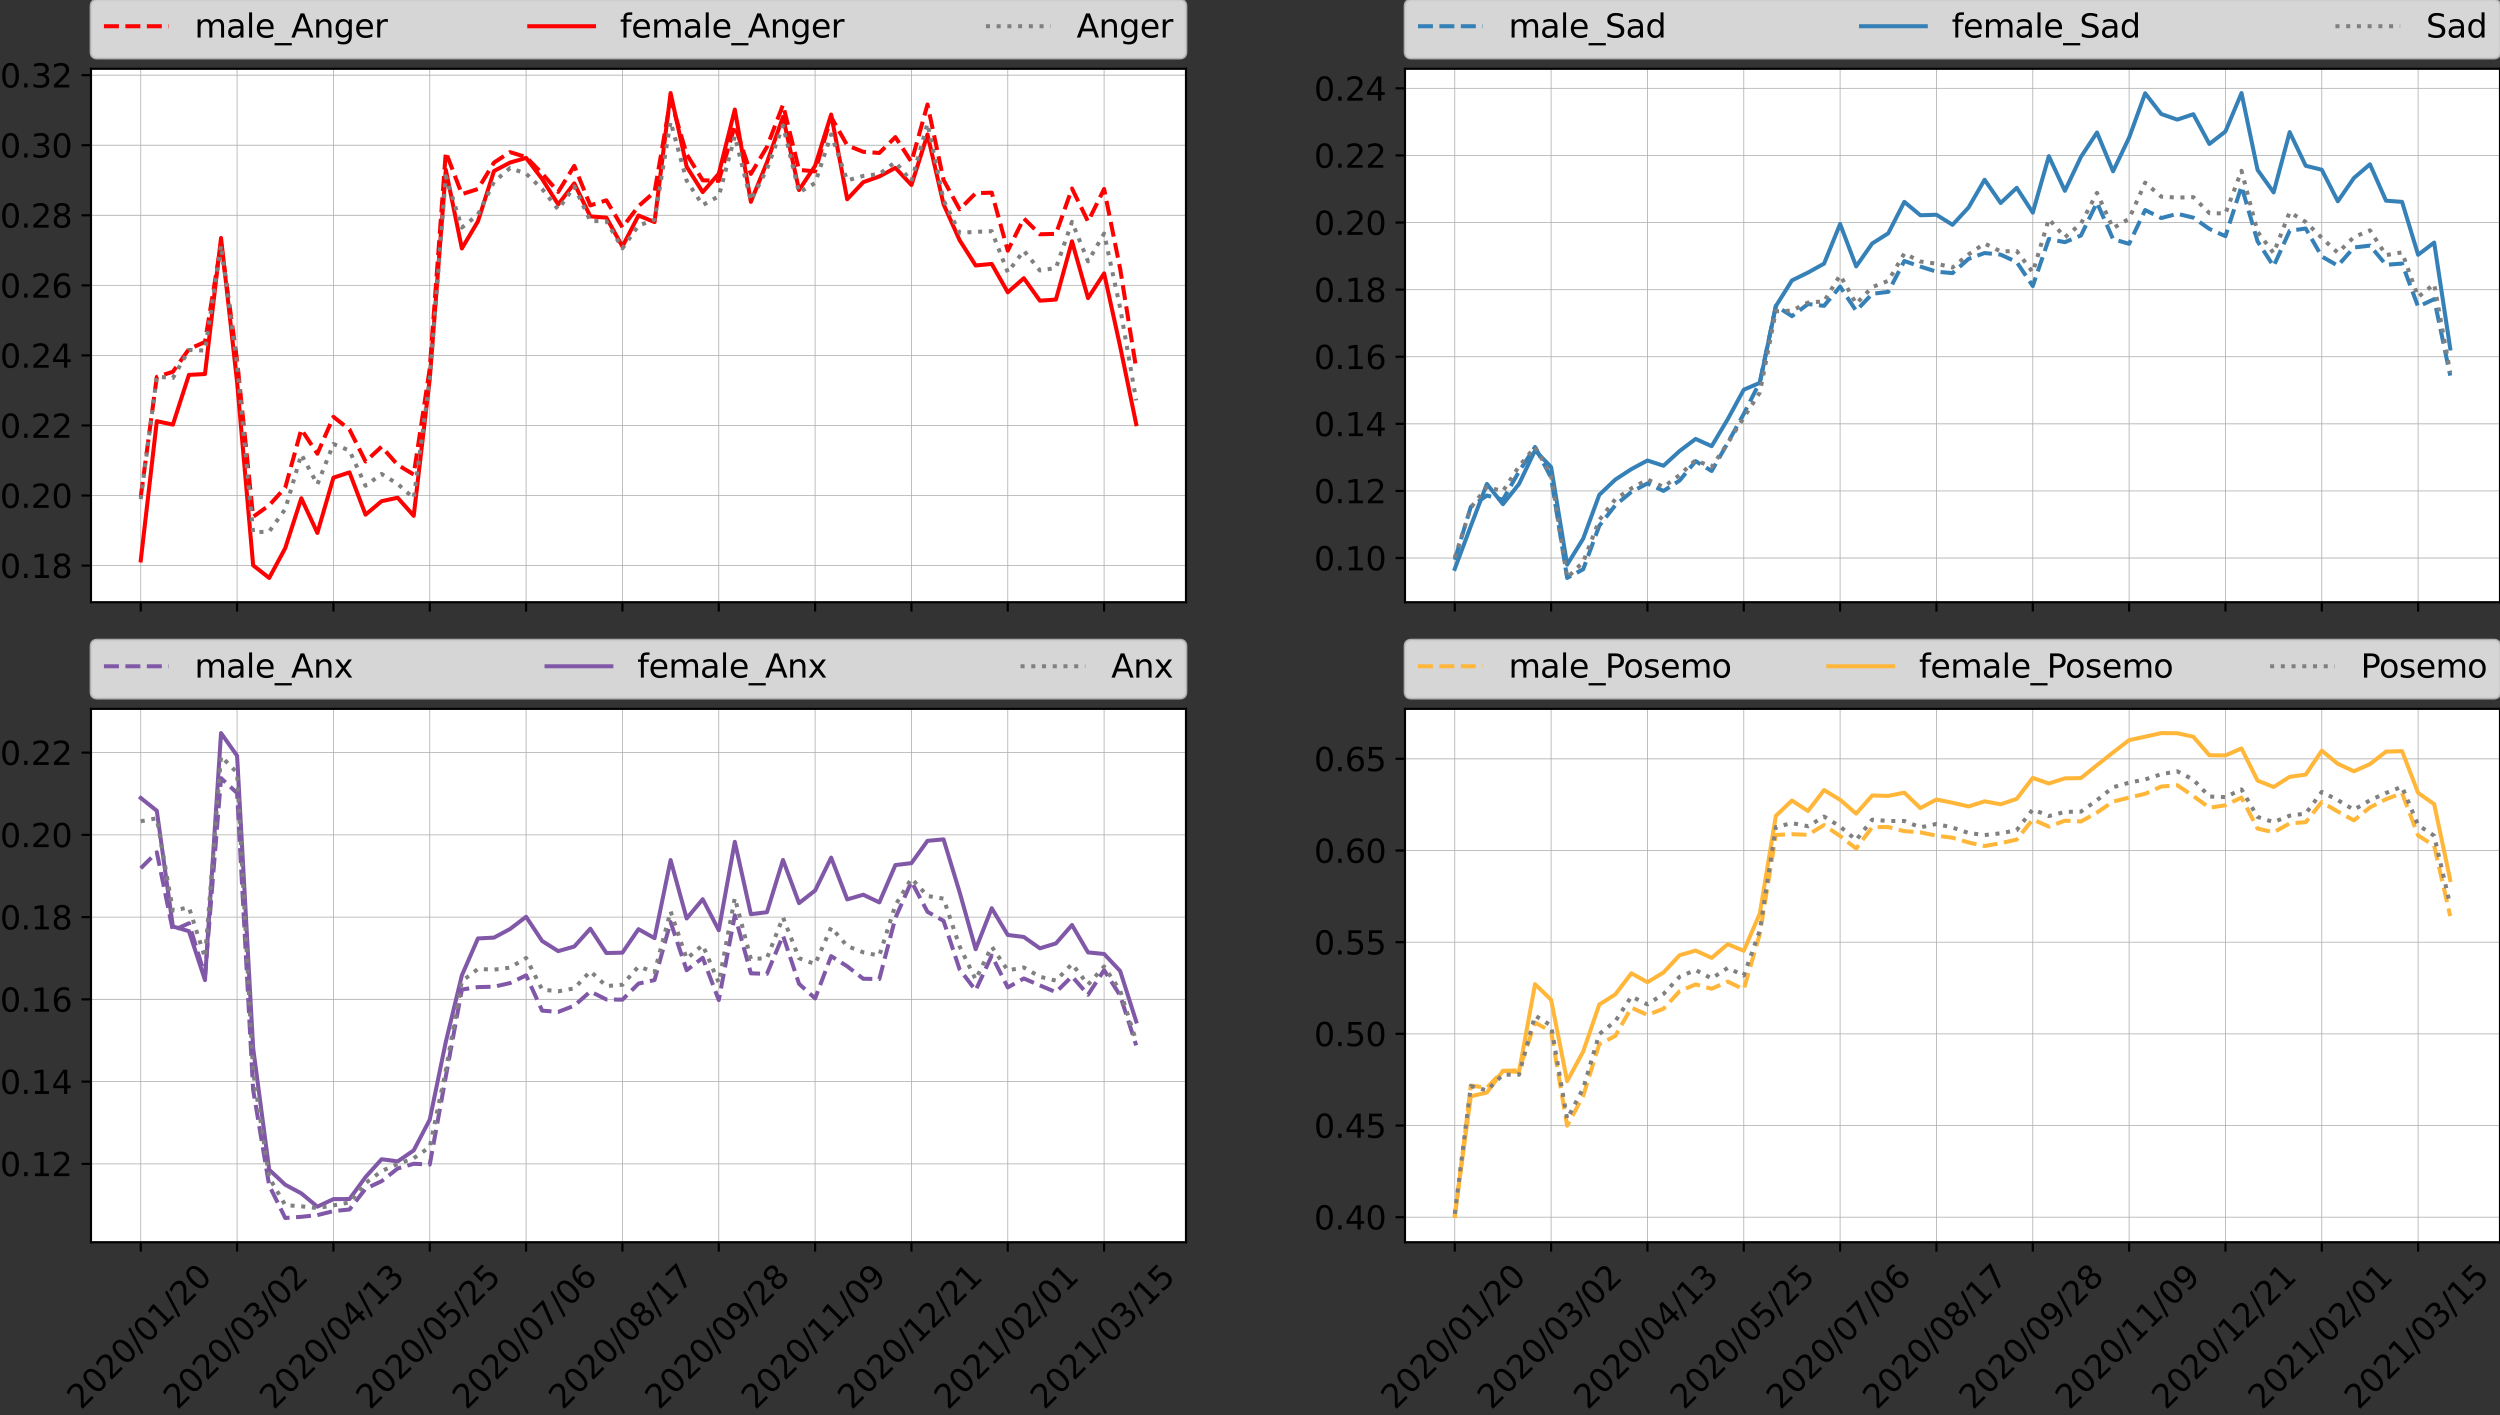 <?xml version="1.0" encoding="utf-8" standalone="no"?>
<!DOCTYPE svg PUBLIC "-//W3C//DTD SVG 1.1//EN"
  "http://www.w3.org/Graphics/SVG/1.1/DTD/svg11.dtd">
<svg height="524.5pt" version="1.1" viewBox="0 0 926.519 524.5" width="926.519pt" xmlns="http://www.w3.org/2000/svg" xmlns:xlink="http://www.w3.org/1999/xlink">
 <rect x="0" y="0" width="926.519" height="524.5" fill="#333333" stroke="none"/>
 <defs>
  <style type="text/css">*{stroke-linecap:butt;stroke-linejoin:round;}</style>
 </defs>
 <g id="figure_1">
  <g id="patch_1">
   <path d="M 0 524.5 
L 926.519 524.5 
L 926.519 0 
L 0 0 
z
" style="fill:none;"/>
  </g>
  <g id="axes_1">
   <g id="patch_2">
    <path d="M 33.719 223.174 
L 439.537 223.174 
L 439.537 25.501 
L 33.719 25.501 
z
" style="fill:#ffffff;"/>
   </g>
   <g id="matplotlib.axis_1">
    <g id="xtick_1">
     <g id="line2d_1">
      <path clip-path="url(#pc441835896)" d="M 52.165 223.174 
L 52.165 25.501 
" style="fill:none;stroke:#b0b0b0;stroke-linecap:square;stroke-width:0.3;"/>
     </g>
     <g id="line2d_2">
      <defs>
       <path d="M 0 0 
L 0 3.5 
" id="m167a6faf59" style="stroke:#000000;stroke-width:0.8;"/>
      </defs>
      <g>
       <use style="stroke:#000000;stroke-width:0.8;" x="52.165" xlink:href="#m167a6faf59" y="223.174"/>
      </g>
     </g>
    </g>
    <g id="xtick_2">
     <g id="line2d_3">
      <path clip-path="url(#pc441835896)" d="M 87.868 223.174 
L 87.868 25.501 
" style="fill:none;stroke:#b0b0b0;stroke-linecap:square;stroke-width:0.3;"/>
     </g>
     <g id="line2d_4">
      <g>
       <use style="stroke:#000000;stroke-width:0.8;" x="87.868" xlink:href="#m167a6faf59" y="223.174"/>
      </g>
     </g>
    </g>
    <g id="xtick_3">
     <g id="line2d_5">
      <path clip-path="url(#pc441835896)" d="M 123.57 223.174 
L 123.57 25.501 
" style="fill:none;stroke:#b0b0b0;stroke-linecap:square;stroke-width:0.3;"/>
     </g>
     <g id="line2d_6">
      <g>
       <use style="stroke:#000000;stroke-width:0.8;" x="123.57" xlink:href="#m167a6faf59" y="223.174"/>
      </g>
     </g>
    </g>
    <g id="xtick_4">
     <g id="line2d_7">
      <path clip-path="url(#pc441835896)" d="M 159.272 223.174 
L 159.272 25.501 
" style="fill:none;stroke:#b0b0b0;stroke-linecap:square;stroke-width:0.3;"/>
     </g>
     <g id="line2d_8">
      <g>
       <use style="stroke:#000000;stroke-width:0.8;" x="159.272" xlink:href="#m167a6faf59" y="223.174"/>
      </g>
     </g>
    </g>
    <g id="xtick_5">
     <g id="line2d_9">
      <path clip-path="url(#pc441835896)" d="M 194.975 223.174 
L 194.975 25.501 
" style="fill:none;stroke:#b0b0b0;stroke-linecap:square;stroke-width:0.3;"/>
     </g>
     <g id="line2d_10">
      <g>
       <use style="stroke:#000000;stroke-width:0.8;" x="194.975" xlink:href="#m167a6faf59" y="223.174"/>
      </g>
     </g>
    </g>
    <g id="xtick_6">
     <g id="line2d_11">
      <path clip-path="url(#pc441835896)" d="M 230.677 223.174 
L 230.677 25.501 
" style="fill:none;stroke:#b0b0b0;stroke-linecap:square;stroke-width:0.3;"/>
     </g>
     <g id="line2d_12">
      <g>
       <use style="stroke:#000000;stroke-width:0.8;" x="230.677" xlink:href="#m167a6faf59" y="223.174"/>
      </g>
     </g>
    </g>
    <g id="xtick_7">
     <g id="line2d_13">
      <path clip-path="url(#pc441835896)" d="M 266.38 223.174 
L 266.38 25.501 
" style="fill:none;stroke:#b0b0b0;stroke-linecap:square;stroke-width:0.3;"/>
     </g>
     <g id="line2d_14">
      <g>
       <use style="stroke:#000000;stroke-width:0.8;" x="266.38" xlink:href="#m167a6faf59" y="223.174"/>
      </g>
     </g>
    </g>
    <g id="xtick_8">
     <g id="line2d_15">
      <path clip-path="url(#pc441835896)" d="M 302.082 223.174 
L 302.082 25.501 
" style="fill:none;stroke:#b0b0b0;stroke-linecap:square;stroke-width:0.3;"/>
     </g>
     <g id="line2d_16">
      <g>
       <use style="stroke:#000000;stroke-width:0.8;" x="302.082" xlink:href="#m167a6faf59" y="223.174"/>
      </g>
     </g>
    </g>
    <g id="xtick_9">
     <g id="line2d_17">
      <path clip-path="url(#pc441835896)" d="M 337.785 223.174 
L 337.785 25.501 
" style="fill:none;stroke:#b0b0b0;stroke-linecap:square;stroke-width:0.3;"/>
     </g>
     <g id="line2d_18">
      <g>
       <use style="stroke:#000000;stroke-width:0.8;" x="337.785" xlink:href="#m167a6faf59" y="223.174"/>
      </g>
     </g>
    </g>
    <g id="xtick_10">
     <g id="line2d_19">
      <path clip-path="url(#pc441835896)" d="M 373.487 223.174 
L 373.487 25.501 
" style="fill:none;stroke:#b0b0b0;stroke-linecap:square;stroke-width:0.3;"/>
     </g>
     <g id="line2d_20">
      <g>
       <use style="stroke:#000000;stroke-width:0.8;" x="373.487" xlink:href="#m167a6faf59" y="223.174"/>
      </g>
     </g>
    </g>
    <g id="xtick_11">
     <g id="line2d_21">
      <path clip-path="url(#pc441835896)" d="M 409.19 223.174 
L 409.19 25.501 
" style="fill:none;stroke:#b0b0b0;stroke-linecap:square;stroke-width:0.3;"/>
     </g>
     <g id="line2d_22">
      <g>
       <use style="stroke:#000000;stroke-width:0.8;" x="409.19" xlink:href="#m167a6faf59" y="223.174"/>
      </g>
     </g>
    </g>
   </g>
   <g id="matplotlib.axis_2">
    <g id="ytick_1">
     <g id="line2d_23">
      <path clip-path="url(#pc441835896)" d="M 33.719 209.618 
L 439.537 209.618 
" style="fill:none;stroke:#b0b0b0;stroke-linecap:square;stroke-width:0.3;"/>
     </g>
     <g id="line2d_24">
      <defs>
       <path d="M 0 0 
L -3.5 0 
" id="mb660d7f7ee" style="stroke:#000000;stroke-width:0.8;"/>
      </defs>
      <g>
       <use style="stroke:#000000;stroke-width:0.8;" x="33.719" xlink:href="#mb660d7f7ee" y="209.618"/>
      </g>
     </g>
     <g id="text_1">
      <!-- 0.18 -->
      <g transform="translate(0 214.177)scale(0.12 -0.12)">
       <defs>
        <path d="M 2034 4250 
Q 1547 4250 1301 3770 
Q 1056 3291 1056 2328 
Q 1056 1369 1301 889 
Q 1547 409 2034 409 
Q 2525 409 2770 889 
Q 3016 1369 3016 2328 
Q 3016 3291 2770 3770 
Q 2525 4250 2034 4250 
z
M 2034 4750 
Q 2819 4750 3233 4129 
Q 3647 3509 3647 2328 
Q 3647 1150 3233 529 
Q 2819 -91 2034 -91 
Q 1250 -91 836 529 
Q 422 1150 422 2328 
Q 422 3509 836 4129 
Q 1250 4750 2034 4750 
z
" id="DejaVuSans-30" transform="scale(0.016)"/>
        <path d="M 684 794 
L 1344 794 
L 1344 0 
L 684 0 
L 684 794 
z
" id="DejaVuSans-2e" transform="scale(0.016)"/>
        <path d="M 794 531 
L 1825 531 
L 1825 4091 
L 703 3866 
L 703 4441 
L 1819 4666 
L 2450 4666 
L 2450 531 
L 3481 531 
L 3481 0 
L 794 0 
L 794 531 
z
" id="DejaVuSans-31" transform="scale(0.016)"/>
        <path d="M 2034 2216 
Q 1584 2216 1326 1975 
Q 1069 1734 1069 1313 
Q 1069 891 1326 650 
Q 1584 409 2034 409 
Q 2484 409 2743 651 
Q 3003 894 3003 1313 
Q 3003 1734 2745 1975 
Q 2488 2216 2034 2216 
z
M 1403 2484 
Q 997 2584 770 2862 
Q 544 3141 544 3541 
Q 544 4100 942 4425 
Q 1341 4750 2034 4750 
Q 2731 4750 3128 4425 
Q 3525 4100 3525 3541 
Q 3525 3141 3298 2862 
Q 3072 2584 2669 2484 
Q 3125 2378 3379 2068 
Q 3634 1759 3634 1313 
Q 3634 634 3220 271 
Q 2806 -91 2034 -91 
Q 1263 -91 848 271 
Q 434 634 434 1313 
Q 434 1759 690 2068 
Q 947 2378 1403 2484 
z
M 1172 3481 
Q 1172 3119 1398 2916 
Q 1625 2713 2034 2713 
Q 2441 2713 2670 2916 
Q 2900 3119 2900 3481 
Q 2900 3844 2670 4047 
Q 2441 4250 2034 4250 
Q 1625 4250 1398 4047 
Q 1172 3844 1172 3481 
z
" id="DejaVuSans-38" transform="scale(0.016)"/>
       </defs>
       <use xlink:href="#DejaVuSans-30"/>
       <use x="63.623" xlink:href="#DejaVuSans-2e"/>
       <use x="95.41" xlink:href="#DejaVuSans-31"/>
       <use x="159.033" xlink:href="#DejaVuSans-38"/>
      </g>
     </g>
    </g>
    <g id="ytick_2">
     <g id="line2d_25">
      <path clip-path="url(#pc441835896)" d="M 33.719 183.653 
L 439.537 183.653 
" style="fill:none;stroke:#b0b0b0;stroke-linecap:square;stroke-width:0.3;"/>
     </g>
     <g id="line2d_26">
      <g>
       <use style="stroke:#000000;stroke-width:0.8;" x="33.719" xlink:href="#mb660d7f7ee" y="183.653"/>
      </g>
     </g>
     <g id="text_2">
      <!-- 0.20 -->
      <g transform="translate(0 188.212)scale(0.12 -0.12)">
       <defs>
        <path d="M 1228 531 
L 3431 531 
L 3431 0 
L 469 0 
L 469 531 
Q 828 903 1448 1529 
Q 2069 2156 2228 2338 
Q 2531 2678 2651 2914 
Q 2772 3150 2772 3378 
Q 2772 3750 2511 3984 
Q 2250 4219 1831 4219 
Q 1534 4219 1204 4116 
Q 875 4013 500 3803 
L 500 4441 
Q 881 4594 1212 4672 
Q 1544 4750 1819 4750 
Q 2544 4750 2975 4387 
Q 3406 4025 3406 3419 
Q 3406 3131 3298 2873 
Q 3191 2616 2906 2266 
Q 2828 2175 2409 1742 
Q 1991 1309 1228 531 
z
" id="DejaVuSans-32" transform="scale(0.016)"/>
       </defs>
       <use xlink:href="#DejaVuSans-30"/>
       <use x="63.623" xlink:href="#DejaVuSans-2e"/>
       <use x="95.41" xlink:href="#DejaVuSans-32"/>
       <use x="159.033" xlink:href="#DejaVuSans-30"/>
      </g>
     </g>
    </g>
    <g id="ytick_3">
     <g id="line2d_27">
      <path clip-path="url(#pc441835896)" d="M 33.719 157.687 
L 439.537 157.687 
" style="fill:none;stroke:#b0b0b0;stroke-linecap:square;stroke-width:0.3;"/>
     </g>
     <g id="line2d_28">
      <g>
       <use style="stroke:#000000;stroke-width:0.8;" x="33.719" xlink:href="#mb660d7f7ee" y="157.687"/>
      </g>
     </g>
     <g id="text_3">
      <!-- 0.22 -->
      <g transform="translate(0 162.246)scale(0.12 -0.12)">
       <use xlink:href="#DejaVuSans-30"/>
       <use x="63.623" xlink:href="#DejaVuSans-2e"/>
       <use x="95.41" xlink:href="#DejaVuSans-32"/>
       <use x="159.033" xlink:href="#DejaVuSans-32"/>
      </g>
     </g>
    </g>
    <g id="ytick_4">
     <g id="line2d_29">
      <path clip-path="url(#pc441835896)" d="M 33.719 131.721 
L 439.537 131.721 
" style="fill:none;stroke:#b0b0b0;stroke-linecap:square;stroke-width:0.3;"/>
     </g>
     <g id="line2d_30">
      <g>
       <use style="stroke:#000000;stroke-width:0.8;" x="33.719" xlink:href="#mb660d7f7ee" y="131.721"/>
      </g>
     </g>
     <g id="text_4">
      <!-- 0.24 -->
      <g transform="translate(0 136.28)scale(0.12 -0.12)">
       <defs>
        <path d="M 2419 4116 
L 825 1625 
L 2419 1625 
L 2419 4116 
z
M 2253 4666 
L 3047 4666 
L 3047 1625 
L 3713 1625 
L 3713 1100 
L 3047 1100 
L 3047 0 
L 2419 0 
L 2419 1100 
L 313 1100 
L 313 1709 
L 2253 4666 
z
" id="DejaVuSans-34" transform="scale(0.016)"/>
       </defs>
       <use xlink:href="#DejaVuSans-30"/>
       <use x="63.623" xlink:href="#DejaVuSans-2e"/>
       <use x="95.41" xlink:href="#DejaVuSans-32"/>
       <use x="159.033" xlink:href="#DejaVuSans-34"/>
      </g>
     </g>
    </g>
    <g id="ytick_5">
     <g id="line2d_31">
      <path clip-path="url(#pc441835896)" d="M 33.719 105.756 
L 439.537 105.756 
" style="fill:none;stroke:#b0b0b0;stroke-linecap:square;stroke-width:0.3;"/>
     </g>
     <g id="line2d_32">
      <g>
       <use style="stroke:#000000;stroke-width:0.8;" x="33.719" xlink:href="#mb660d7f7ee" y="105.756"/>
      </g>
     </g>
     <g id="text_5">
      <!-- 0.26 -->
      <g transform="translate(0 110.315)scale(0.12 -0.12)">
       <defs>
        <path d="M 2113 2584 
Q 1688 2584 1439 2293 
Q 1191 2003 1191 1497 
Q 1191 994 1439 701 
Q 1688 409 2113 409 
Q 2538 409 2786 701 
Q 3034 994 3034 1497 
Q 3034 2003 2786 2293 
Q 2538 2584 2113 2584 
z
M 3366 4563 
L 3366 3988 
Q 3128 4100 2886 4159 
Q 2644 4219 2406 4219 
Q 1781 4219 1451 3797 
Q 1122 3375 1075 2522 
Q 1259 2794 1537 2939 
Q 1816 3084 2150 3084 
Q 2853 3084 3261 2657 
Q 3669 2231 3669 1497 
Q 3669 778 3244 343 
Q 2819 -91 2113 -91 
Q 1303 -91 875 529 
Q 447 1150 447 2328 
Q 447 3434 972 4092 
Q 1497 4750 2381 4750 
Q 2619 4750 2861 4703 
Q 3103 4656 3366 4563 
z
" id="DejaVuSans-36" transform="scale(0.016)"/>
       </defs>
       <use xlink:href="#DejaVuSans-30"/>
       <use x="63.623" xlink:href="#DejaVuSans-2e"/>
       <use x="95.41" xlink:href="#DejaVuSans-32"/>
       <use x="159.033" xlink:href="#DejaVuSans-36"/>
      </g>
     </g>
    </g>
    <g id="ytick_6">
     <g id="line2d_33">
      <path clip-path="url(#pc441835896)" d="M 33.719 79.79 
L 439.537 79.79 
" style="fill:none;stroke:#b0b0b0;stroke-linecap:square;stroke-width:0.3;"/>
     </g>
     <g id="line2d_34">
      <g>
       <use style="stroke:#000000;stroke-width:0.8;" x="33.719" xlink:href="#mb660d7f7ee" y="79.79"/>
      </g>
     </g>
     <g id="text_6">
      <!-- 0.28 -->
      <g transform="translate(0 84.349)scale(0.12 -0.12)">
       <use xlink:href="#DejaVuSans-30"/>
       <use x="63.623" xlink:href="#DejaVuSans-2e"/>
       <use x="95.41" xlink:href="#DejaVuSans-32"/>
       <use x="159.033" xlink:href="#DejaVuSans-38"/>
      </g>
     </g>
    </g>
    <g id="ytick_7">
     <g id="line2d_35">
      <path clip-path="url(#pc441835896)" d="M 33.719 53.825 
L 439.537 53.825 
" style="fill:none;stroke:#b0b0b0;stroke-linecap:square;stroke-width:0.3;"/>
     </g>
     <g id="line2d_36">
      <g>
       <use style="stroke:#000000;stroke-width:0.8;" x="33.719" xlink:href="#mb660d7f7ee" y="53.825"/>
      </g>
     </g>
     <g id="text_7">
      <!-- 0.30 -->
      <g transform="translate(0 58.384)scale(0.12 -0.12)">
       <defs>
        <path d="M 2597 2516 
Q 3050 2419 3304 2112 
Q 3559 1806 3559 1356 
Q 3559 666 3084 287 
Q 2609 -91 1734 -91 
Q 1441 -91 1130 -33 
Q 819 25 488 141 
L 488 750 
Q 750 597 1062 519 
Q 1375 441 1716 441 
Q 2309 441 2620 675 
Q 2931 909 2931 1356 
Q 2931 1769 2642 2001 
Q 2353 2234 1838 2234 
L 1294 2234 
L 1294 2753 
L 1863 2753 
Q 2328 2753 2575 2939 
Q 2822 3125 2822 3475 
Q 2822 3834 2567 4026 
Q 2313 4219 1838 4219 
Q 1578 4219 1281 4162 
Q 984 4106 628 3988 
L 628 4550 
Q 988 4650 1302 4700 
Q 1616 4750 1894 4750 
Q 2613 4750 3031 4423 
Q 3450 4097 3450 3541 
Q 3450 3153 3228 2886 
Q 3006 2619 2597 2516 
z
" id="DejaVuSans-33" transform="scale(0.016)"/>
       </defs>
       <use xlink:href="#DejaVuSans-30"/>
       <use x="63.623" xlink:href="#DejaVuSans-2e"/>
       <use x="95.41" xlink:href="#DejaVuSans-33"/>
       <use x="159.033" xlink:href="#DejaVuSans-30"/>
      </g>
     </g>
    </g>
    <g id="ytick_8">
     <g id="line2d_37">
      <path clip-path="url(#pc441835896)" d="M 33.719 27.859 
L 439.537 27.859 
" style="fill:none;stroke:#b0b0b0;stroke-linecap:square;stroke-width:0.3;"/>
     </g>
     <g id="line2d_38">
      <g>
       <use style="stroke:#000000;stroke-width:0.8;" x="33.719" xlink:href="#mb660d7f7ee" y="27.859"/>
      </g>
     </g>
     <g id="text_8">
      <!-- 0.32 -->
      <g transform="translate(0 32.418)scale(0.12 -0.12)">
       <use xlink:href="#DejaVuSans-30"/>
       <use x="63.623" xlink:href="#DejaVuSans-2e"/>
       <use x="95.41" xlink:href="#DejaVuSans-33"/>
       <use x="159.033" xlink:href="#DejaVuSans-32"/>
      </g>
     </g>
    </g>
   </g>
   <g id="line2d_39">
    <path clip-path="url(#pc441835896)" d="M 52.165 184.125 
L 58.115 139.681 
L 64.066 137.778 
L 70.016 129.374 
L 75.967 126.744 
L 81.917 90.45 
L 87.868 133.574 
L 93.818 191.537 
L 99.768 187.246 
L 105.719 180.705 
L 111.669 159.12 
L 117.62 168.157 
L 123.57 154.486 
L 129.52 159.174 
L 135.471 171.032 
L 141.421 165.543 
L 147.372 172.296 
L 153.322 175.857 
L 159.272 136.574 
L 165.223 56.351 
L 171.173 71.955 
L 177.124 70.05 
L 183.074 60.257 
L 189.025 56.377 
L 194.975 58.214 
L 200.925 64.28 
L 206.876 71.129 
L 212.826 61.484 
L 218.777 76.122 
L 224.727 74.237 
L 230.677 84.258 
L 236.628 76.415 
L 242.578 71.138 
L 248.529 36.935 
L 254.479 57.145 
L 260.429 66.81 
L 266.38 67.025 
L 272.33 46.602 
L 278.281 64.449 
L 284.231 54.461 
L 290.182 38.847 
L 296.132 62.975 
L 302.082 63.488 
L 308.033 43.402 
L 313.983 53.855 
L 319.934 56.268 
L 325.884 56.692 
L 331.834 50.807 
L 337.785 60.004 
L 343.735 38.727 
L 349.686 66.697 
L 355.636 77.575 
L 361.587 71.596 
L 367.537 71.393 
L 373.487 92.906 
L 379.438 80.937 
L 385.388 86.827 
L 391.339 86.671 
L 397.289 69.868 
L 403.239 82.103 
L 409.19 70.045 
L 415.14 99.631 
L 421.091 136.599 
" style="fill:none;stroke:#ff0000;stroke-dasharray:5.55,2.4;stroke-dashoffset:0;stroke-width:1.5;"/>
   </g>
   <g id="line2d_40">
    <path clip-path="url(#pc441835896)" d="M 52.165 207.712 
L 58.115 156.076 
L 64.066 157.377 
L 70.016 138.935 
L 75.967 138.616 
L 81.917 88.207 
L 87.868 141.61 
L 93.818 209.519 
L 99.768 214.189 
L 105.719 203.119 
L 111.669 184.672 
L 117.62 197.512 
L 123.57 177.036 
L 129.52 175.069 
L 135.471 190.737 
L 141.421 185.746 
L 147.372 184.457 
L 153.322 191.167 
L 159.272 140.355 
L 165.223 62.948 
L 171.173 92.078 
L 177.124 82.032 
L 183.074 63.393 
L 189.025 60.244 
L 194.975 58.521 
L 200.925 66.342 
L 206.876 75.76 
L 212.826 67.958 
L 218.777 80.196 
L 224.727 80.65 
L 230.677 91.368 
L 236.628 79.862 
L 242.578 82.302 
L 248.529 34.486 
L 254.479 61.773 
L 260.429 71.189 
L 266.38 64.383 
L 272.33 40.606 
L 278.281 74.804 
L 284.231 60.207 
L 290.182 43.308 
L 296.132 70.443 
L 302.082 61.48 
L 308.033 42.444 
L 313.983 73.849 
L 319.934 67.508 
L 325.884 65.401 
L 331.834 62.211 
L 337.785 68.558 
L 343.735 49.841 
L 349.686 75.689 
L 355.636 89.01 
L 361.587 98.39 
L 367.537 97.81 
L 373.487 108.321 
L 379.438 103.103 
L 385.388 111.428 
L 391.339 111.022 
L 397.289 89.433 
L 403.239 110.475 
L 409.19 101.324 
L 415.14 128.415 
L 421.091 157.208 
" style="fill:none;stroke:#ff0000;stroke-linecap:square;stroke-width:1.5;"/>
   </g>
   <g id="line2d_41">
    <path clip-path="url(#pc441835896)" d="M 52.165 184.987 
L 58.115 139.567 
L 64.066 140.099 
L 70.016 129.679 
L 75.967 129.918 
L 81.917 90.9 
L 87.868 135.143 
L 93.818 197.31 
L 99.768 196.993 
L 105.719 188.67 
L 111.669 168.42 
L 117.62 179.507 
L 123.57 164.532 
L 129.52 167.007 
L 135.471 180.021 
L 141.421 175.661 
L 147.372 179.334 
L 153.322 184.637 
L 159.272 140.726 
L 165.223 65.281 
L 171.173 84.339 
L 177.124 79.56 
L 183.074 67.391 
L 189.025 62.296 
L 194.975 64.345 
L 200.925 70.042 
L 206.876 77.651 
L 212.826 69.109 
L 218.777 81.909 
L 224.727 82 
L 230.677 92.029 
L 236.628 83.619 
L 242.578 81.403 
L 248.529 45.111 
L 254.479 66.954 
L 260.429 75.995 
L 266.38 72.743 
L 272.33 50.451 
L 278.281 74.375 
L 284.231 62.707 
L 290.182 46.502 
L 296.132 71.322 
L 302.082 67.848 
L 308.033 49.845 
L 313.983 66.868 
L 319.934 65.193 
L 325.884 64.51 
L 331.834 60.062 
L 337.785 67.184 
L 343.735 45.772 
L 349.686 74.206 
L 355.636 86.273 
L 361.587 85.924 
L 367.537 85.682 
L 373.487 100.916 
L 379.438 92.914 
L 385.388 100.229 
L 391.339 99.318 
L 397.289 82.209 
L 403.239 96.86 
L 409.19 86.558 
L 415.14 114.115 
L 421.091 148.409 
" style="fill:none;stroke:#808080;stroke-dasharray:1.5,2.475;stroke-dashoffset:0;stroke-width:1.5;"/>
   </g>
   <g id="patch_3">
    <path d="M 33.719 223.174 
L 33.719 25.501 
" style="fill:none;stroke:#000000;stroke-linecap:square;stroke-linejoin:miter;stroke-width:0.8;"/>
   </g>
   <g id="patch_4">
    <path d="M 439.537 223.174 
L 439.537 25.501 
" style="fill:none;stroke:#000000;stroke-linecap:square;stroke-linejoin:miter;stroke-width:0.8;"/>
   </g>
   <g id="patch_5">
    <path d="M 33.719 223.174 
L 439.537 223.174 
" style="fill:none;stroke:#000000;stroke-linecap:square;stroke-linejoin:miter;stroke-width:0.8;"/>
   </g>
   <g id="patch_6">
    <path d="M 33.719 25.501 
L 439.537 25.501 
" style="fill:none;stroke:#000000;stroke-linecap:square;stroke-linejoin:miter;stroke-width:0.8;"/>
   </g>
   <g id="legend_1">
    <g id="patch_7">
     <path d="M 36.119 21.547 
L 437.137 21.547 
Q 439.537 21.547 439.537 19.148 
L 439.537 2.4 
Q 439.537 0 437.137 0 
L 36.119 0 
Q 33.719 0 33.719 2.4 
L 33.719 19.148 
Q 33.719 21.547 36.119 21.547 
z
" style="fill:#ffffff;opacity:0.8;stroke:#cccccc;stroke-linejoin:miter;"/>
    </g>
    <g id="line2d_42">
     <path d="M 38.519 9.718 
L 62.519 9.718 
" style="fill:none;stroke:#ff0000;stroke-dasharray:5.55,2.4;stroke-dashoffset:0;stroke-width:1.5;"/>
    </g>
    <g id="line2d_43"/>
    <g id="text_9">
     <!-- male_Anger -->
     <g transform="translate(72.119 13.918)scale(0.12 -0.12)">
      <defs>
       <path d="M 3328 2828 
Q 3544 3216 3844 3400 
Q 4144 3584 4550 3584 
Q 5097 3584 5394 3201 
Q 5691 2819 5691 2113 
L 5691 0 
L 5113 0 
L 5113 2094 
Q 5113 2597 4934 2840 
Q 4756 3084 4391 3084 
Q 3944 3084 3684 2787 
Q 3425 2491 3425 1978 
L 3425 0 
L 2847 0 
L 2847 2094 
Q 2847 2600 2669 2842 
Q 2491 3084 2119 3084 
Q 1678 3084 1418 2786 
Q 1159 2488 1159 1978 
L 1159 0 
L 581 0 
L 581 3500 
L 1159 3500 
L 1159 2956 
Q 1356 3278 1631 3431 
Q 1906 3584 2284 3584 
Q 2666 3584 2933 3390 
Q 3200 3197 3328 2828 
z
" id="DejaVuSans-6d" transform="scale(0.016)"/>
       <path d="M 2194 1759 
Q 1497 1759 1228 1600 
Q 959 1441 959 1056 
Q 959 750 1161 570 
Q 1363 391 1709 391 
Q 2188 391 2477 730 
Q 2766 1069 2766 1631 
L 2766 1759 
L 2194 1759 
z
M 3341 1997 
L 3341 0 
L 2766 0 
L 2766 531 
Q 2569 213 2275 61 
Q 1981 -91 1556 -91 
Q 1019 -91 701 211 
Q 384 513 384 1019 
Q 384 1609 779 1909 
Q 1175 2209 1959 2209 
L 2766 2209 
L 2766 2266 
Q 2766 2663 2505 2880 
Q 2244 3097 1772 3097 
Q 1472 3097 1187 3025 
Q 903 2953 641 2809 
L 641 3341 
Q 956 3463 1253 3523 
Q 1550 3584 1831 3584 
Q 2591 3584 2966 3190 
Q 3341 2797 3341 1997 
z
" id="DejaVuSans-61" transform="scale(0.016)"/>
       <path d="M 603 4863 
L 1178 4863 
L 1178 0 
L 603 0 
L 603 4863 
z
" id="DejaVuSans-6c" transform="scale(0.016)"/>
       <path d="M 3597 1894 
L 3597 1613 
L 953 1613 
Q 991 1019 1311 708 
Q 1631 397 2203 397 
Q 2534 397 2845 478 
Q 3156 559 3463 722 
L 3463 178 
Q 3153 47 2828 -22 
Q 2503 -91 2169 -91 
Q 1331 -91 842 396 
Q 353 884 353 1716 
Q 353 2575 817 3079 
Q 1281 3584 2069 3584 
Q 2775 3584 3186 3129 
Q 3597 2675 3597 1894 
z
M 3022 2063 
Q 3016 2534 2758 2815 
Q 2500 3097 2075 3097 
Q 1594 3097 1305 2825 
Q 1016 2553 972 2059 
L 3022 2063 
z
" id="DejaVuSans-65" transform="scale(0.016)"/>
       <path d="M 3263 -1063 
L 3263 -1509 
L -63 -1509 
L -63 -1063 
L 3263 -1063 
z
" id="DejaVuSans-5f" transform="scale(0.016)"/>
       <path d="M 2188 4044 
L 1331 1722 
L 3047 1722 
L 2188 4044 
z
M 1831 4666 
L 2547 4666 
L 4325 0 
L 3669 0 
L 3244 1197 
L 1141 1197 
L 716 0 
L 50 0 
L 1831 4666 
z
" id="DejaVuSans-41" transform="scale(0.016)"/>
       <path d="M 3513 2113 
L 3513 0 
L 2938 0 
L 2938 2094 
Q 2938 2591 2744 2837 
Q 2550 3084 2163 3084 
Q 1697 3084 1428 2787 
Q 1159 2491 1159 1978 
L 1159 0 
L 581 0 
L 581 3500 
L 1159 3500 
L 1159 2956 
Q 1366 3272 1645 3428 
Q 1925 3584 2291 3584 
Q 2894 3584 3203 3211 
Q 3513 2838 3513 2113 
z
" id="DejaVuSans-6e" transform="scale(0.016)"/>
       <path d="M 2906 1791 
Q 2906 2416 2648 2759 
Q 2391 3103 1925 3103 
Q 1463 3103 1205 2759 
Q 947 2416 947 1791 
Q 947 1169 1205 825 
Q 1463 481 1925 481 
Q 2391 481 2648 825 
Q 2906 1169 2906 1791 
z
M 3481 434 
Q 3481 -459 3084 -895 
Q 2688 -1331 1869 -1331 
Q 1566 -1331 1297 -1286 
Q 1028 -1241 775 -1147 
L 775 -588 
Q 1028 -725 1275 -790 
Q 1522 -856 1778 -856 
Q 2344 -856 2625 -561 
Q 2906 -266 2906 331 
L 2906 616 
Q 2728 306 2450 153 
Q 2172 0 1784 0 
Q 1141 0 747 490 
Q 353 981 353 1791 
Q 353 2603 747 3093 
Q 1141 3584 1784 3584 
Q 2172 3584 2450 3431 
Q 2728 3278 2906 2969 
L 2906 3500 
L 3481 3500 
L 3481 434 
z
" id="DejaVuSans-67" transform="scale(0.016)"/>
       <path d="M 2631 2963 
Q 2534 3019 2420 3045 
Q 2306 3072 2169 3072 
Q 1681 3072 1420 2755 
Q 1159 2438 1159 1844 
L 1159 0 
L 581 0 
L 581 3500 
L 1159 3500 
L 1159 2956 
Q 1341 3275 1631 3429 
Q 1922 3584 2338 3584 
Q 2397 3584 2469 3576 
Q 2541 3569 2628 3553 
L 2631 2963 
z
" id="DejaVuSans-72" transform="scale(0.016)"/>
      </defs>
      <use xlink:href="#DejaVuSans-6d"/>
      <use x="97.412" xlink:href="#DejaVuSans-61"/>
      <use x="158.691" xlink:href="#DejaVuSans-6c"/>
      <use x="186.475" xlink:href="#DejaVuSans-65"/>
      <use x="247.998" xlink:href="#DejaVuSans-5f"/>
      <use x="297.998" xlink:href="#DejaVuSans-41"/>
      <use x="366.406" xlink:href="#DejaVuSans-6e"/>
      <use x="429.785" xlink:href="#DejaVuSans-67"/>
      <use x="493.262" xlink:href="#DejaVuSans-65"/>
      <use x="554.785" xlink:href="#DejaVuSans-72"/>
     </g>
    </g>
    <g id="line2d_44">
     <path d="M 196.149 9.718 
L 220.149 9.718 
" style="fill:none;stroke:#ff0000;stroke-linecap:square;stroke-width:1.5;"/>
    </g>
    <g id="line2d_45"/>
    <g id="text_10">
     <!-- female_Anger -->
     <g transform="translate(229.749 13.918)scale(0.12 -0.12)">
      <defs>
       <path d="M 2375 4863 
L 2375 4384 
L 1825 4384 
Q 1516 4384 1395 4259 
Q 1275 4134 1275 3809 
L 1275 3500 
L 2222 3500 
L 2222 3053 
L 1275 3053 
L 1275 0 
L 697 0 
L 697 3053 
L 147 3053 
L 147 3500 
L 697 3500 
L 697 3744 
Q 697 4328 969 4595 
Q 1241 4863 1831 4863 
L 2375 4863 
z
" id="DejaVuSans-66" transform="scale(0.016)"/>
      </defs>
      <use xlink:href="#DejaVuSans-66"/>
      <use x="35.205" xlink:href="#DejaVuSans-65"/>
      <use x="96.729" xlink:href="#DejaVuSans-6d"/>
      <use x="194.141" xlink:href="#DejaVuSans-61"/>
      <use x="255.42" xlink:href="#DejaVuSans-6c"/>
      <use x="283.203" xlink:href="#DejaVuSans-65"/>
      <use x="344.727" xlink:href="#DejaVuSans-5f"/>
      <use x="394.727" xlink:href="#DejaVuSans-41"/>
      <use x="463.135" xlink:href="#DejaVuSans-6e"/>
      <use x="526.514" xlink:href="#DejaVuSans-67"/>
      <use x="589.99" xlink:href="#DejaVuSans-65"/>
      <use x="651.514" xlink:href="#DejaVuSans-72"/>
     </g>
    </g>
    <g id="line2d_46">
     <path d="M 365.388 9.718 
L 389.388 9.718 
" style="fill:none;stroke:#808080;stroke-dasharray:1.5,2.475;stroke-dashoffset:0;stroke-width:1.5;"/>
    </g>
    <g id="line2d_47"/>
    <g id="text_11">
     <!-- Anger -->
     <g transform="translate(398.988 13.918)scale(0.12 -0.12)">
      <use xlink:href="#DejaVuSans-41"/>
      <use x="68.408" xlink:href="#DejaVuSans-6e"/>
      <use x="131.787" xlink:href="#DejaVuSans-67"/>
      <use x="195.264" xlink:href="#DejaVuSans-65"/>
      <use x="256.787" xlink:href="#DejaVuSans-72"/>
     </g>
    </g>
   </g>
  </g>
  <g id="axes_2">
   <g id="patch_8">
    <path d="M 520.701 223.174 
L 926.519 223.174 
L 926.519 25.501 
L 520.701 25.501 
z
" style="fill:#ffffff;"/>
   </g>
   <g id="matplotlib.axis_3">
    <g id="xtick_12">
     <g id="line2d_48">
      <path clip-path="url(#pe6e7bb7eda)" d="M 539.147 223.174 
L 539.147 25.501 
" style="fill:none;stroke:#b0b0b0;stroke-linecap:square;stroke-width:0.3;"/>
     </g>
     <g id="line2d_49">
      <g>
       <use style="stroke:#000000;stroke-width:0.8;" x="539.147" xlink:href="#m167a6faf59" y="223.174"/>
      </g>
     </g>
    </g>
    <g id="xtick_13">
     <g id="line2d_50">
      <path clip-path="url(#pe6e7bb7eda)" d="M 574.849 223.174 
L 574.849 25.501 
" style="fill:none;stroke:#b0b0b0;stroke-linecap:square;stroke-width:0.3;"/>
     </g>
     <g id="line2d_51">
      <g>
       <use style="stroke:#000000;stroke-width:0.8;" x="574.849" xlink:href="#m167a6faf59" y="223.174"/>
      </g>
     </g>
    </g>
    <g id="xtick_14">
     <g id="line2d_52">
      <path clip-path="url(#pe6e7bb7eda)" d="M 610.552 223.174 
L 610.552 25.501 
" style="fill:none;stroke:#b0b0b0;stroke-linecap:square;stroke-width:0.3;"/>
     </g>
     <g id="line2d_53">
      <g>
       <use style="stroke:#000000;stroke-width:0.8;" x="610.552" xlink:href="#m167a6faf59" y="223.174"/>
      </g>
     </g>
    </g>
    <g id="xtick_15">
     <g id="line2d_54">
      <path clip-path="url(#pe6e7bb7eda)" d="M 646.254 223.174 
L 646.254 25.501 
" style="fill:none;stroke:#b0b0b0;stroke-linecap:square;stroke-width:0.3;"/>
     </g>
     <g id="line2d_55">
      <g>
       <use style="stroke:#000000;stroke-width:0.8;" x="646.254" xlink:href="#m167a6faf59" y="223.174"/>
      </g>
     </g>
    </g>
    <g id="xtick_16">
     <g id="line2d_56">
      <path clip-path="url(#pe6e7bb7eda)" d="M 681.957 223.174 
L 681.957 25.501 
" style="fill:none;stroke:#b0b0b0;stroke-linecap:square;stroke-width:0.3;"/>
     </g>
     <g id="line2d_57">
      <g>
       <use style="stroke:#000000;stroke-width:0.8;" x="681.957" xlink:href="#m167a6faf59" y="223.174"/>
      </g>
     </g>
    </g>
    <g id="xtick_17">
     <g id="line2d_58">
      <path clip-path="url(#pe6e7bb7eda)" d="M 717.659 223.174 
L 717.659 25.501 
" style="fill:none;stroke:#b0b0b0;stroke-linecap:square;stroke-width:0.3;"/>
     </g>
     <g id="line2d_59">
      <g>
       <use style="stroke:#000000;stroke-width:0.8;" x="717.659" xlink:href="#m167a6faf59" y="223.174"/>
      </g>
     </g>
    </g>
    <g id="xtick_18">
     <g id="line2d_60">
      <path clip-path="url(#pe6e7bb7eda)" d="M 753.362 223.174 
L 753.362 25.501 
" style="fill:none;stroke:#b0b0b0;stroke-linecap:square;stroke-width:0.3;"/>
     </g>
     <g id="line2d_61">
      <g>
       <use style="stroke:#000000;stroke-width:0.8;" x="753.362" xlink:href="#m167a6faf59" y="223.174"/>
      </g>
     </g>
    </g>
    <g id="xtick_19">
     <g id="line2d_62">
      <path clip-path="url(#pe6e7bb7eda)" d="M 789.064 223.174 
L 789.064 25.501 
" style="fill:none;stroke:#b0b0b0;stroke-linecap:square;stroke-width:0.3;"/>
     </g>
     <g id="line2d_63">
      <g>
       <use style="stroke:#000000;stroke-width:0.8;" x="789.064" xlink:href="#m167a6faf59" y="223.174"/>
      </g>
     </g>
    </g>
    <g id="xtick_20">
     <g id="line2d_64">
      <path clip-path="url(#pe6e7bb7eda)" d="M 824.767 223.174 
L 824.767 25.501 
" style="fill:none;stroke:#b0b0b0;stroke-linecap:square;stroke-width:0.3;"/>
     </g>
     <g id="line2d_65">
      <g>
       <use style="stroke:#000000;stroke-width:0.8;" x="824.767" xlink:href="#m167a6faf59" y="223.174"/>
      </g>
     </g>
    </g>
    <g id="xtick_21">
     <g id="line2d_66">
      <path clip-path="url(#pe6e7bb7eda)" d="M 860.469 223.174 
L 860.469 25.501 
" style="fill:none;stroke:#b0b0b0;stroke-linecap:square;stroke-width:0.3;"/>
     </g>
     <g id="line2d_67">
      <g>
       <use style="stroke:#000000;stroke-width:0.8;" x="860.469" xlink:href="#m167a6faf59" y="223.174"/>
      </g>
     </g>
    </g>
    <g id="xtick_22">
     <g id="line2d_68">
      <path clip-path="url(#pe6e7bb7eda)" d="M 896.172 223.174 
L 896.172 25.501 
" style="fill:none;stroke:#b0b0b0;stroke-linecap:square;stroke-width:0.3;"/>
     </g>
     <g id="line2d_69">
      <g>
       <use style="stroke:#000000;stroke-width:0.8;" x="896.172" xlink:href="#m167a6faf59" y="223.174"/>
      </g>
     </g>
    </g>
   </g>
   <g id="matplotlib.axis_4">
    <g id="ytick_9">
     <g id="line2d_70">
      <path clip-path="url(#pe6e7bb7eda)" d="M 520.701 206.812 
L 926.519 206.812 
" style="fill:none;stroke:#b0b0b0;stroke-linecap:square;stroke-width:0.3;"/>
     </g>
     <g id="line2d_71">
      <g>
       <use style="stroke:#000000;stroke-width:0.8;" x="520.701" xlink:href="#mb660d7f7ee" y="206.812"/>
      </g>
     </g>
     <g id="text_12">
      <!-- 0.10 -->
      <g transform="translate(486.982 211.371)scale(0.12 -0.12)">
       <use xlink:href="#DejaVuSans-30"/>
       <use x="63.623" xlink:href="#DejaVuSans-2e"/>
       <use x="95.41" xlink:href="#DejaVuSans-31"/>
       <use x="159.033" xlink:href="#DejaVuSans-30"/>
      </g>
     </g>
    </g>
    <g id="ytick_10">
     <g id="line2d_72">
      <path clip-path="url(#pe6e7bb7eda)" d="M 520.701 181.945 
L 926.519 181.945 
" style="fill:none;stroke:#b0b0b0;stroke-linecap:square;stroke-width:0.3;"/>
     </g>
     <g id="line2d_73">
      <g>
       <use style="stroke:#000000;stroke-width:0.8;" x="520.701" xlink:href="#mb660d7f7ee" y="181.945"/>
      </g>
     </g>
     <g id="text_13">
      <!-- 0.12 -->
      <g transform="translate(486.982 186.504)scale(0.12 -0.12)">
       <use xlink:href="#DejaVuSans-30"/>
       <use x="63.623" xlink:href="#DejaVuSans-2e"/>
       <use x="95.41" xlink:href="#DejaVuSans-31"/>
       <use x="159.033" xlink:href="#DejaVuSans-32"/>
      </g>
     </g>
    </g>
    <g id="ytick_11">
     <g id="line2d_74">
      <path clip-path="url(#pe6e7bb7eda)" d="M 520.701 157.077 
L 926.519 157.077 
" style="fill:none;stroke:#b0b0b0;stroke-linecap:square;stroke-width:0.3;"/>
     </g>
     <g id="line2d_75">
      <g>
       <use style="stroke:#000000;stroke-width:0.8;" x="520.701" xlink:href="#mb660d7f7ee" y="157.077"/>
      </g>
     </g>
     <g id="text_14">
      <!-- 0.14 -->
      <g transform="translate(486.982 161.637)scale(0.12 -0.12)">
       <use xlink:href="#DejaVuSans-30"/>
       <use x="63.623" xlink:href="#DejaVuSans-2e"/>
       <use x="95.41" xlink:href="#DejaVuSans-31"/>
       <use x="159.033" xlink:href="#DejaVuSans-34"/>
      </g>
     </g>
    </g>
    <g id="ytick_12">
     <g id="line2d_76">
      <path clip-path="url(#pe6e7bb7eda)" d="M 520.701 132.21 
L 926.519 132.21 
" style="fill:none;stroke:#b0b0b0;stroke-linecap:square;stroke-width:0.3;"/>
     </g>
     <g id="line2d_77">
      <g>
       <use style="stroke:#000000;stroke-width:0.8;" x="520.701" xlink:href="#mb660d7f7ee" y="132.21"/>
      </g>
     </g>
     <g id="text_15">
      <!-- 0.16 -->
      <g transform="translate(486.982 136.769)scale(0.12 -0.12)">
       <use xlink:href="#DejaVuSans-30"/>
       <use x="63.623" xlink:href="#DejaVuSans-2e"/>
       <use x="95.41" xlink:href="#DejaVuSans-31"/>
       <use x="159.033" xlink:href="#DejaVuSans-36"/>
      </g>
     </g>
    </g>
    <g id="ytick_13">
     <g id="line2d_78">
      <path clip-path="url(#pe6e7bb7eda)" d="M 520.701 107.343 
L 926.519 107.343 
" style="fill:none;stroke:#b0b0b0;stroke-linecap:square;stroke-width:0.3;"/>
     </g>
     <g id="line2d_79">
      <g>
       <use style="stroke:#000000;stroke-width:0.8;" x="520.701" xlink:href="#mb660d7f7ee" y="107.343"/>
      </g>
     </g>
     <g id="text_16">
      <!-- 0.18 -->
      <g transform="translate(486.982 111.902)scale(0.12 -0.12)">
       <use xlink:href="#DejaVuSans-30"/>
       <use x="63.623" xlink:href="#DejaVuSans-2e"/>
       <use x="95.41" xlink:href="#DejaVuSans-31"/>
       <use x="159.033" xlink:href="#DejaVuSans-38"/>
      </g>
     </g>
    </g>
    <g id="ytick_14">
     <g id="line2d_80">
      <path clip-path="url(#pe6e7bb7eda)" d="M 520.701 82.475 
L 926.519 82.475 
" style="fill:none;stroke:#b0b0b0;stroke-linecap:square;stroke-width:0.3;"/>
     </g>
     <g id="line2d_81">
      <g>
       <use style="stroke:#000000;stroke-width:0.8;" x="520.701" xlink:href="#mb660d7f7ee" y="82.475"/>
      </g>
     </g>
     <g id="text_17">
      <!-- 0.20 -->
      <g transform="translate(486.982 87.034)scale(0.12 -0.12)">
       <use xlink:href="#DejaVuSans-30"/>
       <use x="63.623" xlink:href="#DejaVuSans-2e"/>
       <use x="95.41" xlink:href="#DejaVuSans-32"/>
       <use x="159.033" xlink:href="#DejaVuSans-30"/>
      </g>
     </g>
    </g>
    <g id="ytick_15">
     <g id="line2d_82">
      <path clip-path="url(#pe6e7bb7eda)" d="M 520.701 57.608 
L 926.519 57.608 
" style="fill:none;stroke:#b0b0b0;stroke-linecap:square;stroke-width:0.3;"/>
     </g>
     <g id="line2d_83">
      <g>
       <use style="stroke:#000000;stroke-width:0.8;" x="520.701" xlink:href="#mb660d7f7ee" y="57.608"/>
      </g>
     </g>
     <g id="text_18">
      <!-- 0.22 -->
      <g transform="translate(486.982 62.167)scale(0.12 -0.12)">
       <use xlink:href="#DejaVuSans-30"/>
       <use x="63.623" xlink:href="#DejaVuSans-2e"/>
       <use x="95.41" xlink:href="#DejaVuSans-32"/>
       <use x="159.033" xlink:href="#DejaVuSans-32"/>
      </g>
     </g>
    </g>
    <g id="ytick_16">
     <g id="line2d_84">
      <path clip-path="url(#pe6e7bb7eda)" d="M 520.701 32.74 
L 926.519 32.74 
" style="fill:none;stroke:#b0b0b0;stroke-linecap:square;stroke-width:0.3;"/>
     </g>
     <g id="line2d_85">
      <g>
       <use style="stroke:#000000;stroke-width:0.8;" x="520.701" xlink:href="#mb660d7f7ee" y="32.74"/>
      </g>
     </g>
     <g id="text_19">
      <!-- 0.24 -->
      <g transform="translate(486.982 37.299)scale(0.12 -0.12)">
       <use xlink:href="#DejaVuSans-30"/>
       <use x="63.623" xlink:href="#DejaVuSans-2e"/>
       <use x="95.41" xlink:href="#DejaVuSans-32"/>
       <use x="159.033" xlink:href="#DejaVuSans-34"/>
      </g>
     </g>
    </g>
   </g>
   <g id="line2d_86">
    <path clip-path="url(#pe6e7bb7eda)" d="M 539.147 207.447 
L 545.097 187.83 
L 551.048 183.646 
L 556.998 185.183 
L 562.949 174.753 
L 568.899 165.659 
L 574.849 177.005 
L 580.8 214.189 
L 586.75 210.96 
L 592.701 194.864 
L 598.651 187.263 
L 604.601 182.308 
L 610.552 179.17 
L 616.502 181.938 
L 622.453 178.119 
L 628.403 170.906 
L 634.353 174.561 
L 640.304 164.148 
L 646.254 153.379 
L 652.205 141.621 
L 658.155 113.32 
L 664.106 117.171 
L 670.056 112.673 
L 676.006 113.35 
L 681.957 106.223 
L 687.907 115.194 
L 693.858 108.881 
L 699.808 108.161 
L 705.758 96.72 
L 711.709 98.793 
L 717.659 100.684 
L 723.61 101.218 
L 729.56 95.945 
L 735.51 93.773 
L 741.461 94.38 
L 747.411 97.112 
L 753.362 106.006 
L 759.312 88.557 
L 765.263 89.752 
L 771.213 87.282 
L 777.163 75.09 
L 783.114 88.629 
L 789.064 90.36 
L 795.015 77.834 
L 800.965 80.82 
L 806.915 79.233 
L 812.866 80.664 
L 818.816 84.839 
L 824.767 87.538 
L 830.717 69.05 
L 836.668 89.463 
L 842.618 98.664 
L 848.568 85.526 
L 854.519 84.695 
L 860.469 95.041 
L 866.42 98.469 
L 872.37 91.725 
L 878.32 91.019 
L 884.271 98.139 
L 890.221 97.681 
L 896.172 113.64 
L 902.122 110.866 
L 908.072 139.207 
" style="fill:none;stroke:#3581b7;stroke-dasharray:5.55,2.4;stroke-dashoffset:0;stroke-width:1.5;"/>
   </g>
   <g id="line2d_87">
    <path clip-path="url(#pe6e7bb7eda)" d="M 539.147 210.838 
L 545.097 194.942 
L 551.048 179.361 
L 556.998 186.854 
L 562.949 179.389 
L 568.899 166.922 
L 574.849 173.082 
L 580.8 209.273 
L 586.75 199.603 
L 592.701 183.398 
L 598.651 177.738 
L 604.601 173.856 
L 610.552 170.664 
L 616.502 172.603 
L 622.453 167.162 
L 628.403 162.667 
L 634.353 165.353 
L 640.304 155.372 
L 646.254 144.423 
L 652.205 141.885 
L 658.155 113.443 
L 664.106 103.926 
L 670.056 101.005 
L 676.006 97.71 
L 681.957 83.018 
L 687.907 98.727 
L 693.858 90.229 
L 699.808 86.454 
L 705.758 74.812 
L 711.709 79.775 
L 717.659 79.591 
L 723.61 83.327 
L 729.56 76.901 
L 735.51 66.62 
L 741.461 75.235 
L 747.411 69.596 
L 753.362 78.798 
L 759.312 57.876 
L 765.263 70.718 
L 771.213 58.14 
L 777.163 49.1 
L 783.114 63.49 
L 789.064 51.02 
L 795.015 34.575 
L 800.965 42.256 
L 806.915 44.325 
L 812.866 42.331 
L 818.816 53.353 
L 824.767 48.725 
L 830.717 34.486 
L 836.668 62.961 
L 842.618 71.306 
L 848.568 48.964 
L 854.519 61.443 
L 860.469 62.907 
L 866.42 74.602 
L 872.37 65.976 
L 878.32 60.89 
L 884.271 74.376 
L 890.221 74.811 
L 896.172 94.42 
L 902.122 89.897 
L 908.072 129.155 
" style="fill:none;stroke:#3581b7;stroke-linecap:square;stroke-width:1.5;"/>
   </g>
   <g id="line2d_88">
    <path clip-path="url(#pe6e7bb7eda)" d="M 539.147 206.61 
L 545.097 188.132 
L 551.048 180.505 
L 556.998 182.028 
L 562.949 172.844 
L 568.899 165.653 
L 574.849 176.217 
L 580.8 214.101 
L 586.75 208.274 
L 592.701 192.742 
L 598.651 185.013 
L 604.601 181.007 
L 610.552 177.706 
L 616.502 180.464 
L 622.453 176.069 
L 628.403 170.527 
L 634.353 173.057 
L 640.304 164.182 
L 646.254 154.759 
L 652.205 145.478 
L 658.155 115.355 
L 664.106 115.13 
L 670.056 112.137 
L 676.006 111.677 
L 681.957 101.979 
L 687.907 112.59 
L 693.858 106.408 
L 699.808 104.07 
L 705.758 93.927 
L 711.709 96.913 
L 717.659 97.719 
L 723.61 99.131 
L 729.56 94.278 
L 735.51 90.248 
L 741.461 93.178 
L 747.411 93.028 
L 753.362 100.892 
L 759.312 81.139 
L 765.263 87.953 
L 771.213 82.871 
L 777.163 71.482 
L 783.114 84.579 
L 789.064 81.04 
L 795.015 67.696 
L 800.965 72.878 
L 806.915 73.227 
L 812.866 73.072 
L 818.816 78.993 
L 824.767 79.114 
L 830.717 63.286 
L 836.668 85.879 
L 842.618 93.796 
L 848.568 78.606 
L 854.519 82.285 
L 860.469 88.156 
L 866.42 93.693 
L 872.37 87.871 
L 878.32 85.372 
L 884.271 94.554 
L 890.221 93.529 
L 896.172 110.072 
L 902.122 105.285 
L 908.072 138.085 
" style="fill:none;stroke:#808080;stroke-dasharray:1.5,2.475;stroke-dashoffset:0;stroke-width:1.5;"/>
   </g>
   <g id="patch_9">
    <path d="M 520.701 223.174 
L 520.701 25.501 
" style="fill:none;stroke:#000000;stroke-linecap:square;stroke-linejoin:miter;stroke-width:0.8;"/>
   </g>
   <g id="patch_10">
    <path d="M 926.519 223.174 
L 926.519 25.501 
" style="fill:none;stroke:#000000;stroke-linecap:square;stroke-linejoin:miter;stroke-width:0.8;"/>
   </g>
   <g id="patch_11">
    <path d="M 520.701 223.174 
L 926.519 223.174 
" style="fill:none;stroke:#000000;stroke-linecap:square;stroke-linejoin:miter;stroke-width:0.8;"/>
   </g>
   <g id="patch_12">
    <path d="M 520.701 25.501 
L 926.519 25.501 
" style="fill:none;stroke:#000000;stroke-linecap:square;stroke-linejoin:miter;stroke-width:0.8;"/>
   </g>
   <g id="legend_2">
    <g id="patch_13">
     <path d="M 523.101 21.547 
L 924.119 21.547 
Q 926.519 21.547 926.519 19.148 
L 926.519 2.4 
Q 926.519 0 924.119 0 
L 523.101 0 
Q 520.701 0 520.701 2.4 
L 520.701 19.148 
Q 520.701 21.547 523.101 21.547 
z
" style="fill:#ffffff;opacity:0.8;stroke:#cccccc;stroke-linejoin:miter;"/>
    </g>
    <g id="line2d_89">
     <path d="M 525.501 9.718 
L 549.501 9.718 
" style="fill:none;stroke:#3581b7;stroke-dasharray:5.55,2.4;stroke-dashoffset:0;stroke-width:1.5;"/>
    </g>
    <g id="line2d_90"/>
    <g id="text_20">
     <!-- male_Sad -->
     <g transform="translate(559.101 13.918)scale(0.12 -0.12)">
      <defs>
       <path d="M 3425 4513 
L 3425 3897 
Q 3066 4069 2747 4153 
Q 2428 4238 2131 4238 
Q 1616 4238 1336 4038 
Q 1056 3838 1056 3469 
Q 1056 3159 1242 3001 
Q 1428 2844 1947 2747 
L 2328 2669 
Q 3034 2534 3370 2195 
Q 3706 1856 3706 1288 
Q 3706 609 3251 259 
Q 2797 -91 1919 -91 
Q 1588 -91 1214 -16 
Q 841 59 441 206 
L 441 856 
Q 825 641 1194 531 
Q 1563 422 1919 422 
Q 2459 422 2753 634 
Q 3047 847 3047 1241 
Q 3047 1584 2836 1778 
Q 2625 1972 2144 2069 
L 1759 2144 
Q 1053 2284 737 2584 
Q 422 2884 422 3419 
Q 422 4038 858 4394 
Q 1294 4750 2059 4750 
Q 2388 4750 2728 4690 
Q 3069 4631 3425 4513 
z
" id="DejaVuSans-53" transform="scale(0.016)"/>
       <path d="M 2906 2969 
L 2906 4863 
L 3481 4863 
L 3481 0 
L 2906 0 
L 2906 525 
Q 2725 213 2448 61 
Q 2172 -91 1784 -91 
Q 1150 -91 751 415 
Q 353 922 353 1747 
Q 353 2572 751 3078 
Q 1150 3584 1784 3584 
Q 2172 3584 2448 3432 
Q 2725 3281 2906 2969 
z
M 947 1747 
Q 947 1113 1208 752 
Q 1469 391 1925 391 
Q 2381 391 2643 752 
Q 2906 1113 2906 1747 
Q 2906 2381 2643 2742 
Q 2381 3103 1925 3103 
Q 1469 3103 1208 2742 
Q 947 2381 947 1747 
z
" id="DejaVuSans-64" transform="scale(0.016)"/>
      </defs>
      <use xlink:href="#DejaVuSans-6d"/>
      <use x="97.412" xlink:href="#DejaVuSans-61"/>
      <use x="158.691" xlink:href="#DejaVuSans-6c"/>
      <use x="186.475" xlink:href="#DejaVuSans-65"/>
      <use x="247.998" xlink:href="#DejaVuSans-5f"/>
      <use x="297.998" xlink:href="#DejaVuSans-53"/>
      <use x="361.475" xlink:href="#DejaVuSans-61"/>
      <use x="422.754" xlink:href="#DejaVuSans-64"/>
     </g>
    </g>
    <g id="line2d_91">
     <path d="M 689.711 9.718 
L 713.711 9.718 
" style="fill:none;stroke:#3581b7;stroke-linecap:square;stroke-width:1.5;"/>
    </g>
    <g id="line2d_92"/>
    <g id="text_21">
     <!-- female_Sad -->
     <g transform="translate(723.311 13.918)scale(0.12 -0.12)">
      <use xlink:href="#DejaVuSans-66"/>
      <use x="35.205" xlink:href="#DejaVuSans-65"/>
      <use x="96.729" xlink:href="#DejaVuSans-6d"/>
      <use x="194.141" xlink:href="#DejaVuSans-61"/>
      <use x="255.42" xlink:href="#DejaVuSans-6c"/>
      <use x="283.203" xlink:href="#DejaVuSans-65"/>
      <use x="344.727" xlink:href="#DejaVuSans-5f"/>
      <use x="394.727" xlink:href="#DejaVuSans-53"/>
      <use x="458.203" xlink:href="#DejaVuSans-61"/>
      <use x="519.482" xlink:href="#DejaVuSans-64"/>
     </g>
    </g>
    <g id="line2d_93">
     <path d="M 865.529 9.718 
L 889.529 9.718 
" style="fill:none;stroke:#808080;stroke-dasharray:1.5,2.475;stroke-dashoffset:0;stroke-width:1.5;"/>
    </g>
    <g id="line2d_94"/>
    <g id="text_22">
     <!-- Sad -->
     <g transform="translate(899.129 13.918)scale(0.12 -0.12)">
      <use xlink:href="#DejaVuSans-53"/>
      <use x="63.477" xlink:href="#DejaVuSans-61"/>
      <use x="124.756" xlink:href="#DejaVuSans-64"/>
     </g>
    </g>
   </g>
  </g>
  <g id="axes_3">
   <g id="patch_14">
    <path d="M 33.719 460.381 
L 439.537 460.381 
L 439.537 262.708 
L 33.719 262.708 
z
" style="fill:#ffffff;"/>
   </g>
   <g id="matplotlib.axis_5">
    <g id="xtick_23">
     <g id="line2d_95">
      <path clip-path="url(#p0adaf10e92)" d="M 52.165 460.381 
L 52.165 262.708 
" style="fill:none;stroke:#b0b0b0;stroke-linecap:square;stroke-width:0.3;"/>
     </g>
     <g id="line2d_96">
      <g>
       <use style="stroke:#000000;stroke-width:0.8;" x="52.165" xlink:href="#m167a6faf59" y="460.381"/>
      </g>
     </g>
     <g id="text_23">
      <!-- 2020/01/20 -->
      <g transform="translate(30.053 522.735)rotate(-45)scale(0.12 -0.12)">
       <defs>
        <path d="M 1625 4666 
L 2156 4666 
L 531 -594 
L 0 -594 
L 1625 4666 
z
" id="DejaVuSans-2f" transform="scale(0.016)"/>
       </defs>
       <use xlink:href="#DejaVuSans-32"/>
       <use x="63.623" xlink:href="#DejaVuSans-30"/>
       <use x="127.246" xlink:href="#DejaVuSans-32"/>
       <use x="190.869" xlink:href="#DejaVuSans-30"/>
       <use x="254.492" xlink:href="#DejaVuSans-2f"/>
       <use x="288.184" xlink:href="#DejaVuSans-30"/>
       <use x="351.807" xlink:href="#DejaVuSans-31"/>
       <use x="415.43" xlink:href="#DejaVuSans-2f"/>
       <use x="449.121" xlink:href="#DejaVuSans-32"/>
       <use x="512.744" xlink:href="#DejaVuSans-30"/>
      </g>
     </g>
    </g>
    <g id="xtick_24">
     <g id="line2d_97">
      <path clip-path="url(#p0adaf10e92)" d="M 87.868 460.381 
L 87.868 262.708 
" style="fill:none;stroke:#b0b0b0;stroke-linecap:square;stroke-width:0.3;"/>
     </g>
     <g id="line2d_98">
      <g>
       <use style="stroke:#000000;stroke-width:0.8;" x="87.868" xlink:href="#m167a6faf59" y="460.381"/>
      </g>
     </g>
     <g id="text_24">
      <!-- 2020/03/02 -->
      <g transform="translate(65.755 522.735)rotate(-45)scale(0.12 -0.12)">
       <use xlink:href="#DejaVuSans-32"/>
       <use x="63.623" xlink:href="#DejaVuSans-30"/>
       <use x="127.246" xlink:href="#DejaVuSans-32"/>
       <use x="190.869" xlink:href="#DejaVuSans-30"/>
       <use x="254.492" xlink:href="#DejaVuSans-2f"/>
       <use x="288.184" xlink:href="#DejaVuSans-30"/>
       <use x="351.807" xlink:href="#DejaVuSans-33"/>
       <use x="415.43" xlink:href="#DejaVuSans-2f"/>
       <use x="449.121" xlink:href="#DejaVuSans-30"/>
       <use x="512.744" xlink:href="#DejaVuSans-32"/>
      </g>
     </g>
    </g>
    <g id="xtick_25">
     <g id="line2d_99">
      <path clip-path="url(#p0adaf10e92)" d="M 123.57 460.381 
L 123.57 262.708 
" style="fill:none;stroke:#b0b0b0;stroke-linecap:square;stroke-width:0.3;"/>
     </g>
     <g id="line2d_100">
      <g>
       <use style="stroke:#000000;stroke-width:0.8;" x="123.57" xlink:href="#m167a6faf59" y="460.381"/>
      </g>
     </g>
     <g id="text_25">
      <!-- 2020/04/13 -->
      <g transform="translate(101.458 522.735)rotate(-45)scale(0.12 -0.12)">
       <use xlink:href="#DejaVuSans-32"/>
       <use x="63.623" xlink:href="#DejaVuSans-30"/>
       <use x="127.246" xlink:href="#DejaVuSans-32"/>
       <use x="190.869" xlink:href="#DejaVuSans-30"/>
       <use x="254.492" xlink:href="#DejaVuSans-2f"/>
       <use x="288.184" xlink:href="#DejaVuSans-30"/>
       <use x="351.807" xlink:href="#DejaVuSans-34"/>
       <use x="415.43" xlink:href="#DejaVuSans-2f"/>
       <use x="449.121" xlink:href="#DejaVuSans-31"/>
       <use x="512.744" xlink:href="#DejaVuSans-33"/>
      </g>
     </g>
    </g>
    <g id="xtick_26">
     <g id="line2d_101">
      <path clip-path="url(#p0adaf10e92)" d="M 159.272 460.381 
L 159.272 262.708 
" style="fill:none;stroke:#b0b0b0;stroke-linecap:square;stroke-width:0.3;"/>
     </g>
     <g id="line2d_102">
      <g>
       <use style="stroke:#000000;stroke-width:0.8;" x="159.272" xlink:href="#m167a6faf59" y="460.381"/>
      </g>
     </g>
     <g id="text_26">
      <!-- 2020/05/25 -->
      <g transform="translate(137.16 522.735)rotate(-45)scale(0.12 -0.12)">
       <defs>
        <path d="M 691 4666 
L 3169 4666 
L 3169 4134 
L 1269 4134 
L 1269 2991 
Q 1406 3038 1543 3061 
Q 1681 3084 1819 3084 
Q 2600 3084 3056 2656 
Q 3513 2228 3513 1497 
Q 3513 744 3044 326 
Q 2575 -91 1722 -91 
Q 1428 -91 1123 -41 
Q 819 9 494 109 
L 494 744 
Q 775 591 1075 516 
Q 1375 441 1709 441 
Q 2250 441 2565 725 
Q 2881 1009 2881 1497 
Q 2881 1984 2565 2268 
Q 2250 2553 1709 2553 
Q 1456 2553 1204 2497 
Q 953 2441 691 2322 
L 691 4666 
z
" id="DejaVuSans-35" transform="scale(0.016)"/>
       </defs>
       <use xlink:href="#DejaVuSans-32"/>
       <use x="63.623" xlink:href="#DejaVuSans-30"/>
       <use x="127.246" xlink:href="#DejaVuSans-32"/>
       <use x="190.869" xlink:href="#DejaVuSans-30"/>
       <use x="254.492" xlink:href="#DejaVuSans-2f"/>
       <use x="288.184" xlink:href="#DejaVuSans-30"/>
       <use x="351.807" xlink:href="#DejaVuSans-35"/>
       <use x="415.43" xlink:href="#DejaVuSans-2f"/>
       <use x="449.121" xlink:href="#DejaVuSans-32"/>
       <use x="512.744" xlink:href="#DejaVuSans-35"/>
      </g>
     </g>
    </g>
    <g id="xtick_27">
     <g id="line2d_103">
      <path clip-path="url(#p0adaf10e92)" d="M 194.975 460.381 
L 194.975 262.708 
" style="fill:none;stroke:#b0b0b0;stroke-linecap:square;stroke-width:0.3;"/>
     </g>
     <g id="line2d_104">
      <g>
       <use style="stroke:#000000;stroke-width:0.8;" x="194.975" xlink:href="#m167a6faf59" y="460.381"/>
      </g>
     </g>
     <g id="text_27">
      <!-- 2020/07/06 -->
      <g transform="translate(172.863 522.735)rotate(-45)scale(0.12 -0.12)">
       <defs>
        <path d="M 525 4666 
L 3525 4666 
L 3525 4397 
L 1831 0 
L 1172 0 
L 2766 4134 
L 525 4134 
L 525 4666 
z
" id="DejaVuSans-37" transform="scale(0.016)"/>
       </defs>
       <use xlink:href="#DejaVuSans-32"/>
       <use x="63.623" xlink:href="#DejaVuSans-30"/>
       <use x="127.246" xlink:href="#DejaVuSans-32"/>
       <use x="190.869" xlink:href="#DejaVuSans-30"/>
       <use x="254.492" xlink:href="#DejaVuSans-2f"/>
       <use x="288.184" xlink:href="#DejaVuSans-30"/>
       <use x="351.807" xlink:href="#DejaVuSans-37"/>
       <use x="415.43" xlink:href="#DejaVuSans-2f"/>
       <use x="449.121" xlink:href="#DejaVuSans-30"/>
       <use x="512.744" xlink:href="#DejaVuSans-36"/>
      </g>
     </g>
    </g>
    <g id="xtick_28">
     <g id="line2d_105">
      <path clip-path="url(#p0adaf10e92)" d="M 230.677 460.381 
L 230.677 262.708 
" style="fill:none;stroke:#b0b0b0;stroke-linecap:square;stroke-width:0.3;"/>
     </g>
     <g id="line2d_106">
      <g>
       <use style="stroke:#000000;stroke-width:0.8;" x="230.677" xlink:href="#m167a6faf59" y="460.381"/>
      </g>
     </g>
     <g id="text_28">
      <!-- 2020/08/17 -->
      <g transform="translate(208.565 522.735)rotate(-45)scale(0.12 -0.12)">
       <use xlink:href="#DejaVuSans-32"/>
       <use x="63.623" xlink:href="#DejaVuSans-30"/>
       <use x="127.246" xlink:href="#DejaVuSans-32"/>
       <use x="190.869" xlink:href="#DejaVuSans-30"/>
       <use x="254.492" xlink:href="#DejaVuSans-2f"/>
       <use x="288.184" xlink:href="#DejaVuSans-30"/>
       <use x="351.807" xlink:href="#DejaVuSans-38"/>
       <use x="415.43" xlink:href="#DejaVuSans-2f"/>
       <use x="449.121" xlink:href="#DejaVuSans-31"/>
       <use x="512.744" xlink:href="#DejaVuSans-37"/>
      </g>
     </g>
    </g>
    <g id="xtick_29">
     <g id="line2d_107">
      <path clip-path="url(#p0adaf10e92)" d="M 266.38 460.381 
L 266.38 262.708 
" style="fill:none;stroke:#b0b0b0;stroke-linecap:square;stroke-width:0.3;"/>
     </g>
     <g id="line2d_108">
      <g>
       <use style="stroke:#000000;stroke-width:0.8;" x="266.38" xlink:href="#m167a6faf59" y="460.381"/>
      </g>
     </g>
     <g id="text_29">
      <!-- 2020/09/28 -->
      <g transform="translate(244.268 522.735)rotate(-45)scale(0.12 -0.12)">
       <defs>
        <path d="M 703 97 
L 703 672 
Q 941 559 1184 500 
Q 1428 441 1663 441 
Q 2288 441 2617 861 
Q 2947 1281 2994 2138 
Q 2813 1869 2534 1725 
Q 2256 1581 1919 1581 
Q 1219 1581 811 2004 
Q 403 2428 403 3163 
Q 403 3881 828 4315 
Q 1253 4750 1959 4750 
Q 2769 4750 3195 4129 
Q 3622 3509 3622 2328 
Q 3622 1225 3098 567 
Q 2575 -91 1691 -91 
Q 1453 -91 1209 -44 
Q 966 3 703 97 
z
M 1959 2075 
Q 2384 2075 2632 2365 
Q 2881 2656 2881 3163 
Q 2881 3666 2632 3958 
Q 2384 4250 1959 4250 
Q 1534 4250 1286 3958 
Q 1038 3666 1038 3163 
Q 1038 2656 1286 2365 
Q 1534 2075 1959 2075 
z
" id="DejaVuSans-39" transform="scale(0.016)"/>
       </defs>
       <use xlink:href="#DejaVuSans-32"/>
       <use x="63.623" xlink:href="#DejaVuSans-30"/>
       <use x="127.246" xlink:href="#DejaVuSans-32"/>
       <use x="190.869" xlink:href="#DejaVuSans-30"/>
       <use x="254.492" xlink:href="#DejaVuSans-2f"/>
       <use x="288.184" xlink:href="#DejaVuSans-30"/>
       <use x="351.807" xlink:href="#DejaVuSans-39"/>
       <use x="415.43" xlink:href="#DejaVuSans-2f"/>
       <use x="449.121" xlink:href="#DejaVuSans-32"/>
       <use x="512.744" xlink:href="#DejaVuSans-38"/>
      </g>
     </g>
    </g>
    <g id="xtick_30">
     <g id="line2d_109">
      <path clip-path="url(#p0adaf10e92)" d="M 302.082 460.381 
L 302.082 262.708 
" style="fill:none;stroke:#b0b0b0;stroke-linecap:square;stroke-width:0.3;"/>
     </g>
     <g id="line2d_110">
      <g>
       <use style="stroke:#000000;stroke-width:0.8;" x="302.082" xlink:href="#m167a6faf59" y="460.381"/>
      </g>
     </g>
     <g id="text_30">
      <!-- 2020/11/09 -->
      <g transform="translate(279.97 522.735)rotate(-45)scale(0.12 -0.12)">
       <use xlink:href="#DejaVuSans-32"/>
       <use x="63.623" xlink:href="#DejaVuSans-30"/>
       <use x="127.246" xlink:href="#DejaVuSans-32"/>
       <use x="190.869" xlink:href="#DejaVuSans-30"/>
       <use x="254.492" xlink:href="#DejaVuSans-2f"/>
       <use x="288.184" xlink:href="#DejaVuSans-31"/>
       <use x="351.807" xlink:href="#DejaVuSans-31"/>
       <use x="415.43" xlink:href="#DejaVuSans-2f"/>
       <use x="449.121" xlink:href="#DejaVuSans-30"/>
       <use x="512.744" xlink:href="#DejaVuSans-39"/>
      </g>
     </g>
    </g>
    <g id="xtick_31">
     <g id="line2d_111">
      <path clip-path="url(#p0adaf10e92)" d="M 337.785 460.381 
L 337.785 262.708 
" style="fill:none;stroke:#b0b0b0;stroke-linecap:square;stroke-width:0.3;"/>
     </g>
     <g id="line2d_112">
      <g>
       <use style="stroke:#000000;stroke-width:0.8;" x="337.785" xlink:href="#m167a6faf59" y="460.381"/>
      </g>
     </g>
     <g id="text_31">
      <!-- 2020/12/21 -->
      <g transform="translate(315.673 522.735)rotate(-45)scale(0.12 -0.12)">
       <use xlink:href="#DejaVuSans-32"/>
       <use x="63.623" xlink:href="#DejaVuSans-30"/>
       <use x="127.246" xlink:href="#DejaVuSans-32"/>
       <use x="190.869" xlink:href="#DejaVuSans-30"/>
       <use x="254.492" xlink:href="#DejaVuSans-2f"/>
       <use x="288.184" xlink:href="#DejaVuSans-31"/>
       <use x="351.807" xlink:href="#DejaVuSans-32"/>
       <use x="415.43" xlink:href="#DejaVuSans-2f"/>
       <use x="449.121" xlink:href="#DejaVuSans-32"/>
       <use x="512.744" xlink:href="#DejaVuSans-31"/>
      </g>
     </g>
    </g>
    <g id="xtick_32">
     <g id="line2d_113">
      <path clip-path="url(#p0adaf10e92)" d="M 373.487 460.381 
L 373.487 262.708 
" style="fill:none;stroke:#b0b0b0;stroke-linecap:square;stroke-width:0.3;"/>
     </g>
     <g id="line2d_114">
      <g>
       <use style="stroke:#000000;stroke-width:0.8;" x="373.487" xlink:href="#m167a6faf59" y="460.381"/>
      </g>
     </g>
     <g id="text_32">
      <!-- 2021/02/01 -->
      <g transform="translate(351.375 522.735)rotate(-45)scale(0.12 -0.12)">
       <use xlink:href="#DejaVuSans-32"/>
       <use x="63.623" xlink:href="#DejaVuSans-30"/>
       <use x="127.246" xlink:href="#DejaVuSans-32"/>
       <use x="190.869" xlink:href="#DejaVuSans-31"/>
       <use x="254.492" xlink:href="#DejaVuSans-2f"/>
       <use x="288.184" xlink:href="#DejaVuSans-30"/>
       <use x="351.807" xlink:href="#DejaVuSans-32"/>
       <use x="415.43" xlink:href="#DejaVuSans-2f"/>
       <use x="449.121" xlink:href="#DejaVuSans-30"/>
       <use x="512.744" xlink:href="#DejaVuSans-31"/>
      </g>
     </g>
    </g>
    <g id="xtick_33">
     <g id="line2d_115">
      <path clip-path="url(#p0adaf10e92)" d="M 409.19 460.381 
L 409.19 262.708 
" style="fill:none;stroke:#b0b0b0;stroke-linecap:square;stroke-width:0.3;"/>
     </g>
     <g id="line2d_116">
      <g>
       <use style="stroke:#000000;stroke-width:0.8;" x="409.19" xlink:href="#m167a6faf59" y="460.381"/>
      </g>
     </g>
     <g id="text_33">
      <!-- 2021/03/15 -->
      <g transform="translate(387.078 522.735)rotate(-45)scale(0.12 -0.12)">
       <use xlink:href="#DejaVuSans-32"/>
       <use x="63.623" xlink:href="#DejaVuSans-30"/>
       <use x="127.246" xlink:href="#DejaVuSans-32"/>
       <use x="190.869" xlink:href="#DejaVuSans-31"/>
       <use x="254.492" xlink:href="#DejaVuSans-2f"/>
       <use x="288.184" xlink:href="#DejaVuSans-30"/>
       <use x="351.807" xlink:href="#DejaVuSans-33"/>
       <use x="415.43" xlink:href="#DejaVuSans-2f"/>
       <use x="449.121" xlink:href="#DejaVuSans-31"/>
       <use x="512.744" xlink:href="#DejaVuSans-35"/>
      </g>
     </g>
    </g>
   </g>
   <g id="matplotlib.axis_6">
    <g id="ytick_17">
     <g id="line2d_117">
      <path clip-path="url(#p0adaf10e92)" d="M 33.719 431.335 
L 439.537 431.335 
" style="fill:none;stroke:#b0b0b0;stroke-linecap:square;stroke-width:0.3;"/>
     </g>
     <g id="line2d_118">
      <g>
       <use style="stroke:#000000;stroke-width:0.8;" x="33.719" xlink:href="#mb660d7f7ee" y="431.335"/>
      </g>
     </g>
     <g id="text_34">
      <!-- 0.12 -->
      <g transform="translate(0 435.894)scale(0.12 -0.12)">
       <use xlink:href="#DejaVuSans-30"/>
       <use x="63.623" xlink:href="#DejaVuSans-2e"/>
       <use x="95.41" xlink:href="#DejaVuSans-31"/>
       <use x="159.033" xlink:href="#DejaVuSans-32"/>
      </g>
     </g>
    </g>
    <g id="ytick_18">
     <g id="line2d_119">
      <path clip-path="url(#p0adaf10e92)" d="M 33.719 400.853 
L 439.537 400.853 
" style="fill:none;stroke:#b0b0b0;stroke-linecap:square;stroke-width:0.3;"/>
     </g>
     <g id="line2d_120">
      <g>
       <use style="stroke:#000000;stroke-width:0.8;" x="33.719" xlink:href="#mb660d7f7ee" y="400.853"/>
      </g>
     </g>
     <g id="text_35">
      <!-- 0.14 -->
      <g transform="translate(0 405.412)scale(0.12 -0.12)">
       <use xlink:href="#DejaVuSans-30"/>
       <use x="63.623" xlink:href="#DejaVuSans-2e"/>
       <use x="95.41" xlink:href="#DejaVuSans-31"/>
       <use x="159.033" xlink:href="#DejaVuSans-34"/>
      </g>
     </g>
    </g>
    <g id="ytick_19">
     <g id="line2d_121">
      <path clip-path="url(#p0adaf10e92)" d="M 33.719 370.371 
L 439.537 370.371 
" style="fill:none;stroke:#b0b0b0;stroke-linecap:square;stroke-width:0.3;"/>
     </g>
     <g id="line2d_122">
      <g>
       <use style="stroke:#000000;stroke-width:0.8;" x="33.719" xlink:href="#mb660d7f7ee" y="370.371"/>
      </g>
     </g>
     <g id="text_36">
      <!-- 0.16 -->
      <g transform="translate(0 374.93)scale(0.12 -0.12)">
       <use xlink:href="#DejaVuSans-30"/>
       <use x="63.623" xlink:href="#DejaVuSans-2e"/>
       <use x="95.41" xlink:href="#DejaVuSans-31"/>
       <use x="159.033" xlink:href="#DejaVuSans-36"/>
      </g>
     </g>
    </g>
    <g id="ytick_20">
     <g id="line2d_123">
      <path clip-path="url(#p0adaf10e92)" d="M 33.719 339.888 
L 439.537 339.888 
" style="fill:none;stroke:#b0b0b0;stroke-linecap:square;stroke-width:0.3;"/>
     </g>
     <g id="line2d_124">
      <g>
       <use style="stroke:#000000;stroke-width:0.8;" x="33.719" xlink:href="#mb660d7f7ee" y="339.888"/>
      </g>
     </g>
     <g id="text_37">
      <!-- 0.18 -->
      <g transform="translate(0 344.447)scale(0.12 -0.12)">
       <use xlink:href="#DejaVuSans-30"/>
       <use x="63.623" xlink:href="#DejaVuSans-2e"/>
       <use x="95.41" xlink:href="#DejaVuSans-31"/>
       <use x="159.033" xlink:href="#DejaVuSans-38"/>
      </g>
     </g>
    </g>
    <g id="ytick_21">
     <g id="line2d_125">
      <path clip-path="url(#p0adaf10e92)" d="M 33.719 309.406 
L 439.537 309.406 
" style="fill:none;stroke:#b0b0b0;stroke-linecap:square;stroke-width:0.3;"/>
     </g>
     <g id="line2d_126">
      <g>
       <use style="stroke:#000000;stroke-width:0.8;" x="33.719" xlink:href="#mb660d7f7ee" y="309.406"/>
      </g>
     </g>
     <g id="text_38">
      <!-- 0.20 -->
      <g transform="translate(0 313.965)scale(0.12 -0.12)">
       <use xlink:href="#DejaVuSans-30"/>
       <use x="63.623" xlink:href="#DejaVuSans-2e"/>
       <use x="95.41" xlink:href="#DejaVuSans-32"/>
       <use x="159.033" xlink:href="#DejaVuSans-30"/>
      </g>
     </g>
    </g>
    <g id="ytick_22">
     <g id="line2d_127">
      <path clip-path="url(#p0adaf10e92)" d="M 33.719 278.923 
L 439.537 278.923 
" style="fill:none;stroke:#b0b0b0;stroke-linecap:square;stroke-width:0.3;"/>
     </g>
     <g id="line2d_128">
      <g>
       <use style="stroke:#000000;stroke-width:0.8;" x="33.719" xlink:href="#mb660d7f7ee" y="278.923"/>
      </g>
     </g>
     <g id="text_39">
      <!-- 0.22 -->
      <g transform="translate(0 283.483)scale(0.12 -0.12)">
       <use xlink:href="#DejaVuSans-30"/>
       <use x="63.623" xlink:href="#DejaVuSans-2e"/>
       <use x="95.41" xlink:href="#DejaVuSans-32"/>
       <use x="159.033" xlink:href="#DejaVuSans-32"/>
      </g>
     </g>
    </g>
   </g>
   <g id="line2d_129">
    <path clip-path="url(#p0adaf10e92)" d="M 52.165 321.783 
L 58.115 315.862 
L 64.066 344.888 
L 70.016 342.176 
L 75.967 361.632 
L 81.917 288.389 
L 87.868 293.909 
L 93.818 403.894 
L 99.768 439.376 
L 105.719 451.396 
L 111.669 450.958 
L 117.62 450.336 
L 123.57 448.843 
L 129.52 448.243 
L 135.471 440.542 
L 141.421 437.753 
L 147.372 433.05 
L 153.322 431.305 
L 159.272 431.582 
L 165.223 398.973 
L 171.173 366.73 
L 177.124 365.826 
L 183.074 365.682 
L 189.025 364.332 
L 194.975 361.477 
L 200.925 374.55 
L 206.876 375.015 
L 212.826 372.72 
L 218.777 367.458 
L 224.727 370.405 
L 230.677 370.491 
L 236.628 364.529 
L 242.578 363.214 
L 248.529 341.727 
L 254.479 359.578 
L 260.429 354.972 
L 266.38 370.629 
L 272.33 339.243 
L 278.281 360.722 
L 284.231 360.927 
L 290.182 346.74 
L 296.132 364.606 
L 302.082 370.021 
L 308.033 354.351 
L 313.983 358.124 
L 319.934 362.74 
L 325.884 362.827 
L 331.834 340.198 
L 337.785 326.719 
L 343.735 337.926 
L 349.686 341.264 
L 355.636 359.25 
L 361.587 367.03 
L 367.537 354.163 
L 373.487 365.936 
L 379.438 362.634 
L 385.388 365.194 
L 391.339 367.705 
L 397.289 361.856 
L 403.239 368.657 
L 409.19 359.518 
L 415.14 368.965 
L 421.091 387.415 
" style="fill:none;stroke:#8058a7;stroke-dasharray:5.55,2.4;stroke-dashoffset:0;stroke-width:1.5;"/>
   </g>
   <g id="line2d_130">
    <path clip-path="url(#p0adaf10e92)" d="M 52.165 295.737 
L 58.115 300.488 
L 64.066 343.349 
L 70.016 345.103 
L 75.967 363.234 
L 81.917 271.693 
L 87.868 280.097 
L 93.818 388.415 
L 99.768 433.504 
L 105.719 439.084 
L 111.669 442.28 
L 117.62 447.2 
L 123.57 444.401 
L 129.52 444.373 
L 135.471 436.236 
L 141.421 429.623 
L 147.372 430.423 
L 153.322 426.346 
L 159.272 414.945 
L 165.223 386.095 
L 171.173 361.48 
L 177.124 347.798 
L 183.074 347.488 
L 189.025 344.288 
L 194.975 339.771 
L 200.925 348.741 
L 206.876 352.492 
L 212.826 350.794 
L 218.777 344.184 
L 224.727 353.199 
L 230.677 353.065 
L 236.628 344.364 
L 242.578 347.695 
L 248.529 318.743 
L 254.479 340.397 
L 260.429 333.262 
L 266.38 344.747 
L 272.33 311.988 
L 278.281 338.811 
L 284.231 338.072 
L 290.182 318.7 
L 296.132 334.702 
L 302.082 330.041 
L 308.033 317.84 
L 313.983 333.319 
L 319.934 331.597 
L 325.884 334.427 
L 331.834 320.602 
L 337.785 319.882 
L 343.735 311.621 
L 349.686 311.074 
L 355.636 330.625 
L 361.587 351.781 
L 367.537 336.591 
L 373.487 346.503 
L 379.438 347.249 
L 385.388 351.456 
L 391.339 349.633 
L 397.289 342.809 
L 403.239 352.966 
L 409.19 353.552 
L 415.14 359.873 
L 421.091 378.575 
" style="fill:none;stroke:#8058a7;stroke-linecap:square;stroke-width:1.5;"/>
   </g>
   <g id="line2d_131">
    <path clip-path="url(#p0adaf10e92)" d="M 52.165 304.372 
L 58.115 303.266 
L 64.066 337.465 
L 70.016 336.284 
L 75.967 354.84 
L 81.917 280.313 
L 87.868 286.362 
L 93.818 397.273 
L 99.768 436.415 
L 105.719 446.641 
L 111.669 447.07 
L 117.62 447.714 
L 123.57 446.715 
L 129.52 445.643 
L 135.471 438.476 
L 141.421 434.008 
L 147.372 431.393 
L 153.322 429.241 
L 159.272 425.102 
L 165.223 396.646 
L 171.173 363.665 
L 177.124 359.097 
L 183.074 359.357 
L 189.025 358.613 
L 194.975 355.044 
L 200.925 366.756 
L 206.876 367.388 
L 212.826 366.292 
L 218.777 359.958 
L 224.727 365.449 
L 230.677 364.952 
L 236.628 358.202 
L 242.578 360.268 
L 248.529 337.72 
L 254.479 355.336 
L 260.429 350.248 
L 266.38 364.194 
L 272.33 332.763 
L 278.281 355.41 
L 284.231 355.121 
L 290.182 339.991 
L 296.132 355.12 
L 302.082 357.302 
L 308.033 343.701 
L 313.983 350.626 
L 319.934 352.931 
L 325.884 354.173 
L 331.834 335.471 
L 337.785 325.559 
L 343.735 332.044 
L 349.686 333.04 
L 355.636 350.717 
L 361.587 363.017 
L 367.537 350.8 
L 373.487 359.62 
L 379.438 358.557 
L 385.388 361.983 
L 391.339 363.428 
L 397.289 357.252 
L 403.239 364.886 
L 409.19 358.194 
L 415.14 367.129 
L 421.091 385.844 
" style="fill:none;stroke:#808080;stroke-dasharray:1.5,2.475;stroke-dashoffset:0;stroke-width:1.5;"/>
   </g>
   <g id="patch_15">
    <path d="M 33.719 460.381 
L 33.719 262.708 
" style="fill:none;stroke:#000000;stroke-linecap:square;stroke-linejoin:miter;stroke-width:0.8;"/>
   </g>
   <g id="patch_16">
    <path d="M 439.537 460.381 
L 439.537 262.708 
" style="fill:none;stroke:#000000;stroke-linecap:square;stroke-linejoin:miter;stroke-width:0.8;"/>
   </g>
   <g id="patch_17">
    <path d="M 33.719 460.381 
L 439.537 460.381 
" style="fill:none;stroke:#000000;stroke-linecap:square;stroke-linejoin:miter;stroke-width:0.8;"/>
   </g>
   <g id="patch_18">
    <path d="M 33.719 262.708 
L 439.537 262.708 
" style="fill:none;stroke:#000000;stroke-linecap:square;stroke-linejoin:miter;stroke-width:0.8;"/>
   </g>
   <g id="legend_3">
    <g id="patch_19">
     <path d="M 36.119 258.755 
L 437.137 258.755 
Q 439.537 258.755 439.537 256.355 
L 439.537 239.607 
Q 439.537 237.207 437.137 237.207 
L 36.119 237.207 
Q 33.719 237.207 33.719 239.607 
L 33.719 256.355 
Q 33.719 258.755 36.119 258.755 
z
" style="fill:#ffffff;opacity:0.8;stroke:#cccccc;stroke-linejoin:miter;"/>
    </g>
    <g id="line2d_132">
     <path d="M 38.519 246.925 
L 62.519 246.925 
" style="fill:none;stroke:#8058a7;stroke-dasharray:5.55,2.4;stroke-dashoffset:0;stroke-width:1.5;"/>
    </g>
    <g id="line2d_133"/>
    <g id="text_40">
     <!-- male_Anx -->
     <g transform="translate(72.119 251.125)scale(0.12 -0.12)">
      <defs>
       <path d="M 3513 3500 
L 2247 1797 
L 3578 0 
L 2900 0 
L 1881 1375 
L 863 0 
L 184 0 
L 1544 1831 
L 300 3500 
L 978 3500 
L 1906 2253 
L 2834 3500 
L 3513 3500 
z
" id="DejaVuSans-78" transform="scale(0.016)"/>
      </defs>
      <use xlink:href="#DejaVuSans-6d"/>
      <use x="97.412" xlink:href="#DejaVuSans-61"/>
      <use x="158.691" xlink:href="#DejaVuSans-6c"/>
      <use x="186.475" xlink:href="#DejaVuSans-65"/>
      <use x="247.998" xlink:href="#DejaVuSans-5f"/>
      <use x="297.998" xlink:href="#DejaVuSans-41"/>
      <use x="366.406" xlink:href="#DejaVuSans-6e"/>
      <use x="429.785" xlink:href="#DejaVuSans-78"/>
     </g>
    </g>
    <g id="line2d_134">
     <path d="M 202.566 246.925 
L 226.566 246.925 
" style="fill:none;stroke:#8058a7;stroke-linecap:square;stroke-width:1.5;"/>
    </g>
    <g id="line2d_135"/>
    <g id="text_41">
     <!-- female_Anx -->
     <g transform="translate(236.166 251.125)scale(0.12 -0.12)">
      <use xlink:href="#DejaVuSans-66"/>
      <use x="35.205" xlink:href="#DejaVuSans-65"/>
      <use x="96.729" xlink:href="#DejaVuSans-6d"/>
      <use x="194.141" xlink:href="#DejaVuSans-61"/>
      <use x="255.42" xlink:href="#DejaVuSans-6c"/>
      <use x="283.203" xlink:href="#DejaVuSans-65"/>
      <use x="344.727" xlink:href="#DejaVuSans-5f"/>
      <use x="394.727" xlink:href="#DejaVuSans-41"/>
      <use x="463.135" xlink:href="#DejaVuSans-6e"/>
      <use x="526.514" xlink:href="#DejaVuSans-78"/>
     </g>
    </g>
    <g id="line2d_136">
     <path d="M 378.221 246.925 
L 402.221 246.925 
" style="fill:none;stroke:#808080;stroke-dasharray:1.5,2.475;stroke-dashoffset:0;stroke-width:1.5;"/>
    </g>
    <g id="line2d_137"/>
    <g id="text_42">
     <!-- Anx -->
     <g transform="translate(411.821 251.125)scale(0.12 -0.12)">
      <use xlink:href="#DejaVuSans-41"/>
      <use x="68.408" xlink:href="#DejaVuSans-6e"/>
      <use x="131.787" xlink:href="#DejaVuSans-78"/>
     </g>
    </g>
   </g>
  </g>
  <g id="axes_4">
   <g id="patch_20">
    <path d="M 520.701 460.381 
L 926.519 460.381 
L 926.519 262.708 
L 520.701 262.708 
z
" style="fill:#ffffff;"/>
   </g>
   <g id="matplotlib.axis_7">
    <g id="xtick_34">
     <g id="line2d_138">
      <path clip-path="url(#p2354e39d60)" d="M 539.147 460.381 
L 539.147 262.708 
" style="fill:none;stroke:#b0b0b0;stroke-linecap:square;stroke-width:0.3;"/>
     </g>
     <g id="line2d_139">
      <g>
       <use style="stroke:#000000;stroke-width:0.8;" x="539.147" xlink:href="#m167a6faf59" y="460.381"/>
      </g>
     </g>
     <g id="text_43">
      <!-- 2020/01/20 -->
      <g transform="translate(517.035 522.735)rotate(-45)scale(0.12 -0.12)">
       <use xlink:href="#DejaVuSans-32"/>
       <use x="63.623" xlink:href="#DejaVuSans-30"/>
       <use x="127.246" xlink:href="#DejaVuSans-32"/>
       <use x="190.869" xlink:href="#DejaVuSans-30"/>
       <use x="254.492" xlink:href="#DejaVuSans-2f"/>
       <use x="288.184" xlink:href="#DejaVuSans-30"/>
       <use x="351.807" xlink:href="#DejaVuSans-31"/>
       <use x="415.43" xlink:href="#DejaVuSans-2f"/>
       <use x="449.121" xlink:href="#DejaVuSans-32"/>
       <use x="512.744" xlink:href="#DejaVuSans-30"/>
      </g>
     </g>
    </g>
    <g id="xtick_35">
     <g id="line2d_140">
      <path clip-path="url(#p2354e39d60)" d="M 574.849 460.381 
L 574.849 262.708 
" style="fill:none;stroke:#b0b0b0;stroke-linecap:square;stroke-width:0.3;"/>
     </g>
     <g id="line2d_141">
      <g>
       <use style="stroke:#000000;stroke-width:0.8;" x="574.849" xlink:href="#m167a6faf59" y="460.381"/>
      </g>
     </g>
     <g id="text_44">
      <!-- 2020/03/02 -->
      <g transform="translate(552.737 522.735)rotate(-45)scale(0.12 -0.12)">
       <use xlink:href="#DejaVuSans-32"/>
       <use x="63.623" xlink:href="#DejaVuSans-30"/>
       <use x="127.246" xlink:href="#DejaVuSans-32"/>
       <use x="190.869" xlink:href="#DejaVuSans-30"/>
       <use x="254.492" xlink:href="#DejaVuSans-2f"/>
       <use x="288.184" xlink:href="#DejaVuSans-30"/>
       <use x="351.807" xlink:href="#DejaVuSans-33"/>
       <use x="415.43" xlink:href="#DejaVuSans-2f"/>
       <use x="449.121" xlink:href="#DejaVuSans-30"/>
       <use x="512.744" xlink:href="#DejaVuSans-32"/>
      </g>
     </g>
    </g>
    <g id="xtick_36">
     <g id="line2d_142">
      <path clip-path="url(#p2354e39d60)" d="M 610.552 460.381 
L 610.552 262.708 
" style="fill:none;stroke:#b0b0b0;stroke-linecap:square;stroke-width:0.3;"/>
     </g>
     <g id="line2d_143">
      <g>
       <use style="stroke:#000000;stroke-width:0.8;" x="610.552" xlink:href="#m167a6faf59" y="460.381"/>
      </g>
     </g>
     <g id="text_45">
      <!-- 2020/04/13 -->
      <g transform="translate(588.44 522.735)rotate(-45)scale(0.12 -0.12)">
       <use xlink:href="#DejaVuSans-32"/>
       <use x="63.623" xlink:href="#DejaVuSans-30"/>
       <use x="127.246" xlink:href="#DejaVuSans-32"/>
       <use x="190.869" xlink:href="#DejaVuSans-30"/>
       <use x="254.492" xlink:href="#DejaVuSans-2f"/>
       <use x="288.184" xlink:href="#DejaVuSans-30"/>
       <use x="351.807" xlink:href="#DejaVuSans-34"/>
       <use x="415.43" xlink:href="#DejaVuSans-2f"/>
       <use x="449.121" xlink:href="#DejaVuSans-31"/>
       <use x="512.744" xlink:href="#DejaVuSans-33"/>
      </g>
     </g>
    </g>
    <g id="xtick_37">
     <g id="line2d_144">
      <path clip-path="url(#p2354e39d60)" d="M 646.254 460.381 
L 646.254 262.708 
" style="fill:none;stroke:#b0b0b0;stroke-linecap:square;stroke-width:0.3;"/>
     </g>
     <g id="line2d_145">
      <g>
       <use style="stroke:#000000;stroke-width:0.8;" x="646.254" xlink:href="#m167a6faf59" y="460.381"/>
      </g>
     </g>
     <g id="text_46">
      <!-- 2020/05/25 -->
      <g transform="translate(624.142 522.735)rotate(-45)scale(0.12 -0.12)">
       <use xlink:href="#DejaVuSans-32"/>
       <use x="63.623" xlink:href="#DejaVuSans-30"/>
       <use x="127.246" xlink:href="#DejaVuSans-32"/>
       <use x="190.869" xlink:href="#DejaVuSans-30"/>
       <use x="254.492" xlink:href="#DejaVuSans-2f"/>
       <use x="288.184" xlink:href="#DejaVuSans-30"/>
       <use x="351.807" xlink:href="#DejaVuSans-35"/>
       <use x="415.43" xlink:href="#DejaVuSans-2f"/>
       <use x="449.121" xlink:href="#DejaVuSans-32"/>
       <use x="512.744" xlink:href="#DejaVuSans-35"/>
      </g>
     </g>
    </g>
    <g id="xtick_38">
     <g id="line2d_146">
      <path clip-path="url(#p2354e39d60)" d="M 681.957 460.381 
L 681.957 262.708 
" style="fill:none;stroke:#b0b0b0;stroke-linecap:square;stroke-width:0.3;"/>
     </g>
     <g id="line2d_147">
      <g>
       <use style="stroke:#000000;stroke-width:0.8;" x="681.957" xlink:href="#m167a6faf59" y="460.381"/>
      </g>
     </g>
     <g id="text_47">
      <!-- 2020/07/06 -->
      <g transform="translate(659.845 522.735)rotate(-45)scale(0.12 -0.12)">
       <use xlink:href="#DejaVuSans-32"/>
       <use x="63.623" xlink:href="#DejaVuSans-30"/>
       <use x="127.246" xlink:href="#DejaVuSans-32"/>
       <use x="190.869" xlink:href="#DejaVuSans-30"/>
       <use x="254.492" xlink:href="#DejaVuSans-2f"/>
       <use x="288.184" xlink:href="#DejaVuSans-30"/>
       <use x="351.807" xlink:href="#DejaVuSans-37"/>
       <use x="415.43" xlink:href="#DejaVuSans-2f"/>
       <use x="449.121" xlink:href="#DejaVuSans-30"/>
       <use x="512.744" xlink:href="#DejaVuSans-36"/>
      </g>
     </g>
    </g>
    <g id="xtick_39">
     <g id="line2d_148">
      <path clip-path="url(#p2354e39d60)" d="M 717.659 460.381 
L 717.659 262.708 
" style="fill:none;stroke:#b0b0b0;stroke-linecap:square;stroke-width:0.3;"/>
     </g>
     <g id="line2d_149">
      <g>
       <use style="stroke:#000000;stroke-width:0.8;" x="717.659" xlink:href="#m167a6faf59" y="460.381"/>
      </g>
     </g>
     <g id="text_48">
      <!-- 2020/08/17 -->
      <g transform="translate(695.547 522.735)rotate(-45)scale(0.12 -0.12)">
       <use xlink:href="#DejaVuSans-32"/>
       <use x="63.623" xlink:href="#DejaVuSans-30"/>
       <use x="127.246" xlink:href="#DejaVuSans-32"/>
       <use x="190.869" xlink:href="#DejaVuSans-30"/>
       <use x="254.492" xlink:href="#DejaVuSans-2f"/>
       <use x="288.184" xlink:href="#DejaVuSans-30"/>
       <use x="351.807" xlink:href="#DejaVuSans-38"/>
       <use x="415.43" xlink:href="#DejaVuSans-2f"/>
       <use x="449.121" xlink:href="#DejaVuSans-31"/>
       <use x="512.744" xlink:href="#DejaVuSans-37"/>
      </g>
     </g>
    </g>
    <g id="xtick_40">
     <g id="line2d_150">
      <path clip-path="url(#p2354e39d60)" d="M 753.362 460.381 
L 753.362 262.708 
" style="fill:none;stroke:#b0b0b0;stroke-linecap:square;stroke-width:0.3;"/>
     </g>
     <g id="line2d_151">
      <g>
       <use style="stroke:#000000;stroke-width:0.8;" x="753.362" xlink:href="#m167a6faf59" y="460.381"/>
      </g>
     </g>
     <g id="text_49">
      <!-- 2020/09/28 -->
      <g transform="translate(731.25 522.735)rotate(-45)scale(0.12 -0.12)">
       <use xlink:href="#DejaVuSans-32"/>
       <use x="63.623" xlink:href="#DejaVuSans-30"/>
       <use x="127.246" xlink:href="#DejaVuSans-32"/>
       <use x="190.869" xlink:href="#DejaVuSans-30"/>
       <use x="254.492" xlink:href="#DejaVuSans-2f"/>
       <use x="288.184" xlink:href="#DejaVuSans-30"/>
       <use x="351.807" xlink:href="#DejaVuSans-39"/>
       <use x="415.43" xlink:href="#DejaVuSans-2f"/>
       <use x="449.121" xlink:href="#DejaVuSans-32"/>
       <use x="512.744" xlink:href="#DejaVuSans-38"/>
      </g>
     </g>
    </g>
    <g id="xtick_41">
     <g id="line2d_152">
      <path clip-path="url(#p2354e39d60)" d="M 789.064 460.381 
L 789.064 262.708 
" style="fill:none;stroke:#b0b0b0;stroke-linecap:square;stroke-width:0.3;"/>
     </g>
     <g id="line2d_153">
      <g>
       <use style="stroke:#000000;stroke-width:0.8;" x="789.064" xlink:href="#m167a6faf59" y="460.381"/>
      </g>
     </g>
     <g id="text_50">
      <!-- 2020/11/09 -->
      <g transform="translate(766.952 522.735)rotate(-45)scale(0.12 -0.12)">
       <use xlink:href="#DejaVuSans-32"/>
       <use x="63.623" xlink:href="#DejaVuSans-30"/>
       <use x="127.246" xlink:href="#DejaVuSans-32"/>
       <use x="190.869" xlink:href="#DejaVuSans-30"/>
       <use x="254.492" xlink:href="#DejaVuSans-2f"/>
       <use x="288.184" xlink:href="#DejaVuSans-31"/>
       <use x="351.807" xlink:href="#DejaVuSans-31"/>
       <use x="415.43" xlink:href="#DejaVuSans-2f"/>
       <use x="449.121" xlink:href="#DejaVuSans-30"/>
       <use x="512.744" xlink:href="#DejaVuSans-39"/>
      </g>
     </g>
    </g>
    <g id="xtick_42">
     <g id="line2d_154">
      <path clip-path="url(#p2354e39d60)" d="M 824.767 460.381 
L 824.767 262.708 
" style="fill:none;stroke:#b0b0b0;stroke-linecap:square;stroke-width:0.3;"/>
     </g>
     <g id="line2d_155">
      <g>
       <use style="stroke:#000000;stroke-width:0.8;" x="824.767" xlink:href="#m167a6faf59" y="460.381"/>
      </g>
     </g>
     <g id="text_51">
      <!-- 2020/12/21 -->
      <g transform="translate(802.655 522.735)rotate(-45)scale(0.12 -0.12)">
       <use xlink:href="#DejaVuSans-32"/>
       <use x="63.623" xlink:href="#DejaVuSans-30"/>
       <use x="127.246" xlink:href="#DejaVuSans-32"/>
       <use x="190.869" xlink:href="#DejaVuSans-30"/>
       <use x="254.492" xlink:href="#DejaVuSans-2f"/>
       <use x="288.184" xlink:href="#DejaVuSans-31"/>
       <use x="351.807" xlink:href="#DejaVuSans-32"/>
       <use x="415.43" xlink:href="#DejaVuSans-2f"/>
       <use x="449.121" xlink:href="#DejaVuSans-32"/>
       <use x="512.744" xlink:href="#DejaVuSans-31"/>
      </g>
     </g>
    </g>
    <g id="xtick_43">
     <g id="line2d_156">
      <path clip-path="url(#p2354e39d60)" d="M 860.469 460.381 
L 860.469 262.708 
" style="fill:none;stroke:#b0b0b0;stroke-linecap:square;stroke-width:0.3;"/>
     </g>
     <g id="line2d_157">
      <g>
       <use style="stroke:#000000;stroke-width:0.8;" x="860.469" xlink:href="#m167a6faf59" y="460.381"/>
      </g>
     </g>
     <g id="text_52">
      <!-- 2021/02/01 -->
      <g transform="translate(838.357 522.735)rotate(-45)scale(0.12 -0.12)">
       <use xlink:href="#DejaVuSans-32"/>
       <use x="63.623" xlink:href="#DejaVuSans-30"/>
       <use x="127.246" xlink:href="#DejaVuSans-32"/>
       <use x="190.869" xlink:href="#DejaVuSans-31"/>
       <use x="254.492" xlink:href="#DejaVuSans-2f"/>
       <use x="288.184" xlink:href="#DejaVuSans-30"/>
       <use x="351.807" xlink:href="#DejaVuSans-32"/>
       <use x="415.43" xlink:href="#DejaVuSans-2f"/>
       <use x="449.121" xlink:href="#DejaVuSans-30"/>
       <use x="512.744" xlink:href="#DejaVuSans-31"/>
      </g>
     </g>
    </g>
    <g id="xtick_44">
     <g id="line2d_158">
      <path clip-path="url(#p2354e39d60)" d="M 896.172 460.381 
L 896.172 262.708 
" style="fill:none;stroke:#b0b0b0;stroke-linecap:square;stroke-width:0.3;"/>
     </g>
     <g id="line2d_159">
      <g>
       <use style="stroke:#000000;stroke-width:0.8;" x="896.172" xlink:href="#m167a6faf59" y="460.381"/>
      </g>
     </g>
     <g id="text_53">
      <!-- 2021/03/15 -->
      <g transform="translate(874.06 522.735)rotate(-45)scale(0.12 -0.12)">
       <use xlink:href="#DejaVuSans-32"/>
       <use x="63.623" xlink:href="#DejaVuSans-30"/>
       <use x="127.246" xlink:href="#DejaVuSans-32"/>
       <use x="190.869" xlink:href="#DejaVuSans-31"/>
       <use x="254.492" xlink:href="#DejaVuSans-2f"/>
       <use x="288.184" xlink:href="#DejaVuSans-30"/>
       <use x="351.807" xlink:href="#DejaVuSans-33"/>
       <use x="415.43" xlink:href="#DejaVuSans-2f"/>
       <use x="449.121" xlink:href="#DejaVuSans-31"/>
       <use x="512.744" xlink:href="#DejaVuSans-35"/>
      </g>
     </g>
    </g>
   </g>
   <g id="matplotlib.axis_8">
    <g id="ytick_23">
     <g id="line2d_160">
      <path clip-path="url(#p2354e39d60)" d="M 520.701 451.099 
L 926.519 451.099 
" style="fill:none;stroke:#b0b0b0;stroke-linecap:square;stroke-width:0.3;"/>
     </g>
     <g id="line2d_161">
      <g>
       <use style="stroke:#000000;stroke-width:0.8;" x="520.701" xlink:href="#mb660d7f7ee" y="451.099"/>
      </g>
     </g>
     <g id="text_54">
      <!-- 0.40 -->
      <g transform="translate(486.982 455.658)scale(0.12 -0.12)">
       <use xlink:href="#DejaVuSans-30"/>
       <use x="63.623" xlink:href="#DejaVuSans-2e"/>
       <use x="95.41" xlink:href="#DejaVuSans-34"/>
       <use x="159.033" xlink:href="#DejaVuSans-30"/>
      </g>
     </g>
    </g>
    <g id="ytick_24">
     <g id="line2d_162">
      <path clip-path="url(#p2354e39d60)" d="M 520.701 417.125 
L 926.519 417.125 
" style="fill:none;stroke:#b0b0b0;stroke-linecap:square;stroke-width:0.3;"/>
     </g>
     <g id="line2d_163">
      <g>
       <use style="stroke:#000000;stroke-width:0.8;" x="520.701" xlink:href="#mb660d7f7ee" y="417.125"/>
      </g>
     </g>
     <g id="text_55">
      <!-- 0.45 -->
      <g transform="translate(486.982 421.684)scale(0.12 -0.12)">
       <use xlink:href="#DejaVuSans-30"/>
       <use x="63.623" xlink:href="#DejaVuSans-2e"/>
       <use x="95.41" xlink:href="#DejaVuSans-34"/>
       <use x="159.033" xlink:href="#DejaVuSans-35"/>
      </g>
     </g>
    </g>
    <g id="ytick_25">
     <g id="line2d_164">
      <path clip-path="url(#p2354e39d60)" d="M 520.701 383.151 
L 926.519 383.151 
" style="fill:none;stroke:#b0b0b0;stroke-linecap:square;stroke-width:0.3;"/>
     </g>
     <g id="line2d_165">
      <g>
       <use style="stroke:#000000;stroke-width:0.8;" x="520.701" xlink:href="#mb660d7f7ee" y="383.151"/>
      </g>
     </g>
     <g id="text_56">
      <!-- 0.50 -->
      <g transform="translate(486.982 387.71)scale(0.12 -0.12)">
       <use xlink:href="#DejaVuSans-30"/>
       <use x="63.623" xlink:href="#DejaVuSans-2e"/>
       <use x="95.41" xlink:href="#DejaVuSans-35"/>
       <use x="159.033" xlink:href="#DejaVuSans-30"/>
      </g>
     </g>
    </g>
    <g id="ytick_26">
     <g id="line2d_166">
      <path clip-path="url(#p2354e39d60)" d="M 520.701 349.178 
L 926.519 349.178 
" style="fill:none;stroke:#b0b0b0;stroke-linecap:square;stroke-width:0.3;"/>
     </g>
     <g id="line2d_167">
      <g>
       <use style="stroke:#000000;stroke-width:0.8;" x="520.701" xlink:href="#mb660d7f7ee" y="349.178"/>
      </g>
     </g>
     <g id="text_57">
      <!-- 0.55 -->
      <g transform="translate(486.982 353.737)scale(0.12 -0.12)">
       <use xlink:href="#DejaVuSans-30"/>
       <use x="63.623" xlink:href="#DejaVuSans-2e"/>
       <use x="95.41" xlink:href="#DejaVuSans-35"/>
       <use x="159.033" xlink:href="#DejaVuSans-35"/>
      </g>
     </g>
    </g>
    <g id="ytick_27">
     <g id="line2d_168">
      <path clip-path="url(#p2354e39d60)" d="M 520.701 315.204 
L 926.519 315.204 
" style="fill:none;stroke:#b0b0b0;stroke-linecap:square;stroke-width:0.3;"/>
     </g>
     <g id="line2d_169">
      <g>
       <use style="stroke:#000000;stroke-width:0.8;" x="520.701" xlink:href="#mb660d7f7ee" y="315.204"/>
      </g>
     </g>
     <g id="text_58">
      <!-- 0.60 -->
      <g transform="translate(486.982 319.763)scale(0.12 -0.12)">
       <use xlink:href="#DejaVuSans-30"/>
       <use x="63.623" xlink:href="#DejaVuSans-2e"/>
       <use x="95.41" xlink:href="#DejaVuSans-36"/>
       <use x="159.033" xlink:href="#DejaVuSans-30"/>
      </g>
     </g>
    </g>
    <g id="ytick_28">
     <g id="line2d_170">
      <path clip-path="url(#p2354e39d60)" d="M 520.701 281.23 
L 926.519 281.23 
" style="fill:none;stroke:#b0b0b0;stroke-linecap:square;stroke-width:0.3;"/>
     </g>
     <g id="line2d_171">
      <g>
       <use style="stroke:#000000;stroke-width:0.8;" x="520.701" xlink:href="#mb660d7f7ee" y="281.23"/>
      </g>
     </g>
     <g id="text_59">
      <!-- 0.65 -->
      <g transform="translate(486.982 285.789)scale(0.12 -0.12)">
       <use xlink:href="#DejaVuSans-30"/>
       <use x="63.623" xlink:href="#DejaVuSans-2e"/>
       <use x="95.41" xlink:href="#DejaVuSans-36"/>
       <use x="159.033" xlink:href="#DejaVuSans-35"/>
      </g>
     </g>
    </g>
   </g>
   <g id="line2d_172">
    <path clip-path="url(#p2354e39d60)" d="M 539.147 451.396 
L 545.097 402.329 
L 551.048 403.116 
L 556.998 396.835 
L 562.949 396.694 
L 568.899 378.978 
L 574.849 382.252 
L 580.8 417.207 
L 586.75 406.105 
L 592.701 386.969 
L 598.651 383.92 
L 604.601 373.429 
L 610.552 376.168 
L 616.502 373.837 
L 622.453 367.366 
L 628.403 364.831 
L 634.353 366.439 
L 640.304 363.793 
L 646.254 366.648 
L 652.205 346.116 
L 658.155 309.448 
L 664.106 309.154 
L 670.056 309.404 
L 676.006 305.761 
L 681.957 309.845 
L 687.907 314.468 
L 693.858 306.536 
L 699.808 306.521 
L 705.758 308.027 
L 711.709 308.492 
L 717.659 309.71 
L 723.61 310.468 
L 729.56 312.232 
L 735.51 313.547 
L 741.461 312.495 
L 747.411 311.154 
L 753.362 303.68 
L 759.312 306.352 
L 765.263 304.15 
L 771.213 304.442 
L 777.163 301.143 
L 783.114 297.068 
L 789.064 295.6 
L 795.015 294.193 
L 800.965 291.501 
L 806.915 291.014 
L 812.866 295.025 
L 818.816 299.354 
L 824.767 298.436 
L 830.717 295.578 
L 836.668 307.077 
L 842.618 308.456 
L 848.568 305.174 
L 854.519 304.697 
L 860.469 297.249 
L 866.42 300.791 
L 872.37 304.027 
L 878.32 299.228 
L 884.271 296.183 
L 890.221 293.93 
L 896.172 309.636 
L 902.122 313.459 
L 908.072 339.505 
" style="fill:none;stroke:#ffb639;stroke-dasharray:5.55,2.4;stroke-dashoffset:0;stroke-width:1.5;"/>
   </g>
   <g id="line2d_173">
    <path clip-path="url(#p2354e39d60)" d="M 539.147 450.276 
L 545.097 406.295 
L 551.048 404.898 
L 556.998 396.902 
L 562.949 397.284 
L 568.899 364.748 
L 574.849 370.517 
L 580.8 400.703 
L 586.75 389.672 
L 592.701 372.299 
L 598.651 368.524 
L 604.601 360.707 
L 610.552 364.012 
L 616.502 360.409 
L 622.453 354.032 
L 628.403 352.287 
L 634.353 354.995 
L 640.304 349.937 
L 646.254 352.377 
L 652.205 338.53 
L 658.155 302.344 
L 664.106 296.678 
L 670.056 300.563 
L 676.006 292.815 
L 681.957 296.407 
L 687.907 301.538 
L 693.858 294.805 
L 699.808 294.971 
L 705.758 293.758 
L 711.709 299.485 
L 717.659 296.305 
L 723.61 297.502 
L 729.56 298.876 
L 735.51 296.98 
L 741.461 298.085 
L 747.411 296.059 
L 753.362 288.293 
L 759.312 290.372 
L 765.263 288.471 
L 771.213 288.357 
L 777.163 283.576 
L 783.114 278.868 
L 789.064 274.291 
L 795.015 273.021 
L 800.965 271.693 
L 806.915 271.739 
L 812.866 273.042 
L 818.816 279.899 
L 824.767 279.956 
L 830.717 277.383 
L 836.668 289.294 
L 842.618 291.665 
L 848.568 287.906 
L 854.519 287.071 
L 860.469 278.213 
L 866.42 283.073 
L 872.37 285.844 
L 878.32 283.192 
L 884.271 278.558 
L 890.221 278.381 
L 896.172 293.838 
L 902.122 298.034 
L 908.072 326.136 
" style="fill:none;stroke:#ffb639;stroke-linecap:square;stroke-width:1.5;"/>
   </g>
   <g id="line2d_174">
    <path clip-path="url(#p2354e39d60)" d="M 539.147 449.857 
L 545.097 402.505 
L 551.048 404.122 
L 556.998 398.294 
L 562.949 398.287 
L 568.899 376.374 
L 574.849 380.09 
L 580.8 414.698 
L 586.75 403.3 
L 592.701 383.241 
L 598.651 378.473 
L 604.601 369.308 
L 610.552 372.226 
L 616.502 368.376 
L 622.453 362.012 
L 628.403 359.49 
L 634.353 362.642 
L 640.304 358.701 
L 646.254 361.545 
L 652.205 344.812 
L 658.155 306.523 
L 664.106 305.038 
L 670.056 306.21 
L 676.006 302.631 
L 681.957 306.31 
L 687.907 311.34 
L 693.858 303.771 
L 699.808 304.268 
L 705.758 304.263 
L 711.709 306.638 
L 717.659 305.356 
L 723.61 306.694 
L 729.56 308.703 
L 735.51 309.481 
L 741.461 308.832 
L 747.411 307.654 
L 753.362 299.947 
L 759.312 302.424 
L 765.263 300.895 
L 771.213 300.781 
L 777.163 296.547 
L 783.114 291.767 
L 789.064 290.061 
L 795.015 288.875 
L 800.965 286.923 
L 806.915 285.859 
L 812.866 288.955 
L 818.816 295.207 
L 824.767 295.419 
L 830.717 292.565 
L 836.668 302.748 
L 842.618 304.683 
L 848.568 302.297 
L 854.519 301.516 
L 860.469 293.483 
L 866.42 296.533 
L 872.37 300.119 
L 878.32 296.589 
L 884.271 293.899 
L 890.221 291.56 
L 896.172 305.784 
L 902.122 309.739 
L 908.072 335.466 
" style="fill:none;stroke:#808080;stroke-dasharray:1.5,2.475;stroke-dashoffset:0;stroke-width:1.5;"/>
   </g>
   <g id="patch_21">
    <path d="M 520.701 460.381 
L 520.701 262.708 
" style="fill:none;stroke:#000000;stroke-linecap:square;stroke-linejoin:miter;stroke-width:0.8;"/>
   </g>
   <g id="patch_22">
    <path d="M 926.519 460.381 
L 926.519 262.708 
" style="fill:none;stroke:#000000;stroke-linecap:square;stroke-linejoin:miter;stroke-width:0.8;"/>
   </g>
   <g id="patch_23">
    <path d="M 520.701 460.381 
L 926.519 460.381 
" style="fill:none;stroke:#000000;stroke-linecap:square;stroke-linejoin:miter;stroke-width:0.8;"/>
   </g>
   <g id="patch_24">
    <path d="M 520.701 262.708 
L 926.519 262.708 
" style="fill:none;stroke:#000000;stroke-linecap:square;stroke-linejoin:miter;stroke-width:0.8;"/>
   </g>
   <g id="legend_4">
    <g id="patch_25">
     <path d="M 523.101 258.755 
L 924.119 258.755 
Q 926.519 258.755 926.519 256.355 
L 926.519 239.607 
Q 926.519 237.207 924.119 237.207 
L 523.101 237.207 
Q 520.701 237.207 520.701 239.607 
L 520.701 256.355 
Q 520.701 258.755 523.101 258.755 
z
" style="fill:#ffffff;opacity:0.8;stroke:#cccccc;stroke-linejoin:miter;"/>
    </g>
    <g id="line2d_175">
     <path d="M 525.501 246.925 
L 549.501 246.925 
" style="fill:none;stroke:#ffb639;stroke-dasharray:5.55,2.4;stroke-dashoffset:0;stroke-width:1.5;"/>
    </g>
    <g id="line2d_176"/>
    <g id="text_60">
     <!-- male_Posemo -->
     <g transform="translate(559.101 251.125)scale(0.12 -0.12)">
      <defs>
       <path d="M 1259 4147 
L 1259 2394 
L 2053 2394 
Q 2494 2394 2734 2622 
Q 2975 2850 2975 3272 
Q 2975 3691 2734 3919 
Q 2494 4147 2053 4147 
L 1259 4147 
z
M 628 4666 
L 2053 4666 
Q 2838 4666 3239 4311 
Q 3641 3956 3641 3272 
Q 3641 2581 3239 2228 
Q 2838 1875 2053 1875 
L 1259 1875 
L 1259 0 
L 628 0 
L 628 4666 
z
" id="DejaVuSans-50" transform="scale(0.016)"/>
       <path d="M 1959 3097 
Q 1497 3097 1228 2736 
Q 959 2375 959 1747 
Q 959 1119 1226 758 
Q 1494 397 1959 397 
Q 2419 397 2687 759 
Q 2956 1122 2956 1747 
Q 2956 2369 2687 2733 
Q 2419 3097 1959 3097 
z
M 1959 3584 
Q 2709 3584 3137 3096 
Q 3566 2609 3566 1747 
Q 3566 888 3137 398 
Q 2709 -91 1959 -91 
Q 1206 -91 779 398 
Q 353 888 353 1747 
Q 353 2609 779 3096 
Q 1206 3584 1959 3584 
z
" id="DejaVuSans-6f" transform="scale(0.016)"/>
       <path d="M 2834 3397 
L 2834 2853 
Q 2591 2978 2328 3040 
Q 2066 3103 1784 3103 
Q 1356 3103 1142 2972 
Q 928 2841 928 2578 
Q 928 2378 1081 2264 
Q 1234 2150 1697 2047 
L 1894 2003 
Q 2506 1872 2764 1633 
Q 3022 1394 3022 966 
Q 3022 478 2636 193 
Q 2250 -91 1575 -91 
Q 1294 -91 989 -36 
Q 684 19 347 128 
L 347 722 
Q 666 556 975 473 
Q 1284 391 1588 391 
Q 1994 391 2212 530 
Q 2431 669 2431 922 
Q 2431 1156 2273 1281 
Q 2116 1406 1581 1522 
L 1381 1569 
Q 847 1681 609 1914 
Q 372 2147 372 2553 
Q 372 3047 722 3315 
Q 1072 3584 1716 3584 
Q 2034 3584 2315 3537 
Q 2597 3491 2834 3397 
z
" id="DejaVuSans-73" transform="scale(0.016)"/>
      </defs>
      <use xlink:href="#DejaVuSans-6d"/>
      <use x="97.412" xlink:href="#DejaVuSans-61"/>
      <use x="158.691" xlink:href="#DejaVuSans-6c"/>
      <use x="186.475" xlink:href="#DejaVuSans-65"/>
      <use x="247.998" xlink:href="#DejaVuSans-5f"/>
      <use x="297.998" xlink:href="#DejaVuSans-50"/>
      <use x="354.676" xlink:href="#DejaVuSans-6f"/>
      <use x="415.857" xlink:href="#DejaVuSans-73"/>
      <use x="467.957" xlink:href="#DejaVuSans-65"/>
      <use x="529.48" xlink:href="#DejaVuSans-6d"/>
      <use x="626.893" xlink:href="#DejaVuSans-6f"/>
     </g>
    </g>
    <g id="line2d_177">
     <path d="M 677.601 246.925 
L 701.601 246.925 
" style="fill:none;stroke:#ffb639;stroke-linecap:square;stroke-width:1.5;"/>
    </g>
    <g id="line2d_178"/>
    <g id="text_61">
     <!-- female_Posemo -->
     <g transform="translate(711.201 251.125)scale(0.12 -0.12)">
      <use xlink:href="#DejaVuSans-66"/>
      <use x="35.205" xlink:href="#DejaVuSans-65"/>
      <use x="96.729" xlink:href="#DejaVuSans-6d"/>
      <use x="194.141" xlink:href="#DejaVuSans-61"/>
      <use x="255.42" xlink:href="#DejaVuSans-6c"/>
      <use x="283.203" xlink:href="#DejaVuSans-65"/>
      <use x="344.727" xlink:href="#DejaVuSans-5f"/>
      <use x="394.727" xlink:href="#DejaVuSans-50"/>
      <use x="451.404" xlink:href="#DejaVuSans-6f"/>
      <use x="512.586" xlink:href="#DejaVuSans-73"/>
      <use x="564.686" xlink:href="#DejaVuSans-65"/>
      <use x="626.209" xlink:href="#DejaVuSans-6d"/>
      <use x="723.621" xlink:href="#DejaVuSans-6f"/>
     </g>
    </g>
    <g id="line2d_179">
     <path d="M 841.309 246.925 
L 865.309 246.925 
" style="fill:none;stroke:#808080;stroke-dasharray:1.5,2.475;stroke-dashoffset:0;stroke-width:1.5;"/>
    </g>
    <g id="line2d_180"/>
    <g id="text_62">
     <!-- Posemo -->
     <g transform="translate(874.909 251.125)scale(0.12 -0.12)">
      <use xlink:href="#DejaVuSans-50"/>
      <use x="56.678" xlink:href="#DejaVuSans-6f"/>
      <use x="117.859" xlink:href="#DejaVuSans-73"/>
      <use x="169.959" xlink:href="#DejaVuSans-65"/>
      <use x="231.482" xlink:href="#DejaVuSans-6d"/>
      <use x="328.895" xlink:href="#DejaVuSans-6f"/>
     </g>
    </g>
   </g>
  </g>
 </g>
 <defs>
  <clipPath id="pc441835896">
   <rect height="197.673" width="405.818" x="33.719" y="25.501"/>
  </clipPath>
  <clipPath id="pe6e7bb7eda">
   <rect height="197.673" width="405.818" x="520.701" y="25.501"/>
  </clipPath>
  <clipPath id="p0adaf10e92">
   <rect height="197.673" width="405.818" x="33.719" y="262.708"/>
  </clipPath>
  <clipPath id="p2354e39d60">
   <rect height="197.673" width="405.818" x="520.701" y="262.708"/>
  </clipPath>
 </defs>
</svg>
